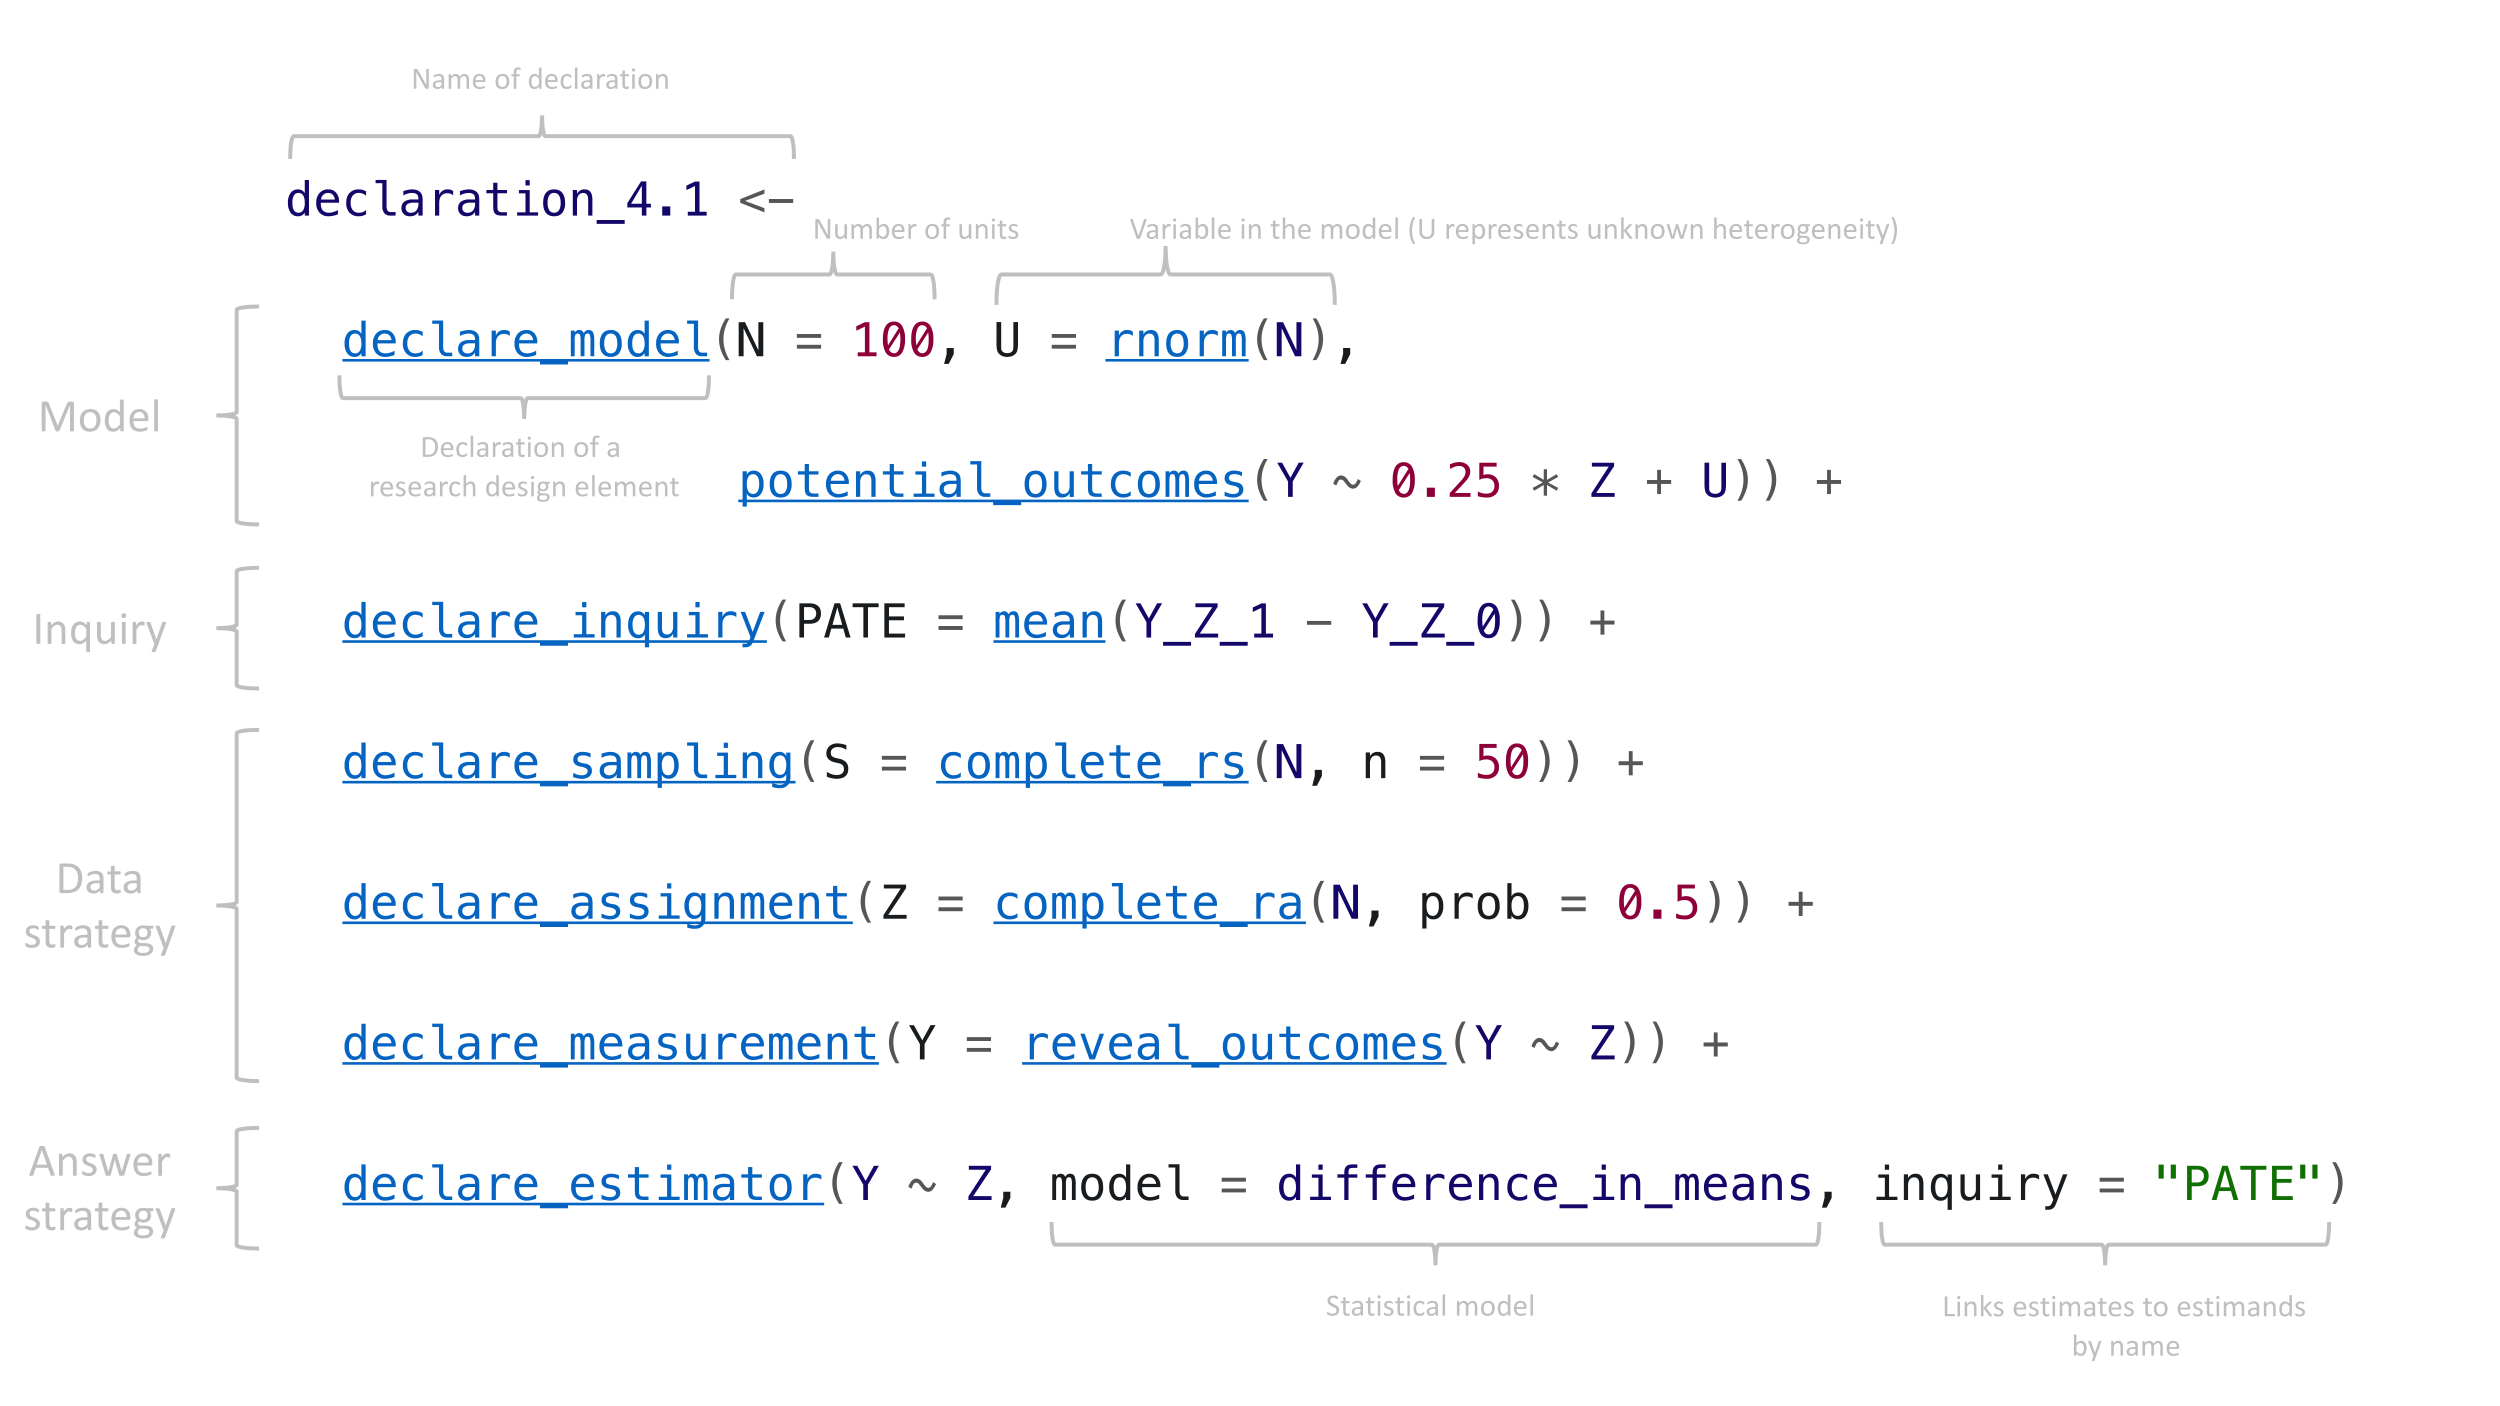 <svg xmlns="http://www.w3.org/2000/svg" xmlns:xlink="http://www.w3.org/1999/xlink" width="1280" height="720" viewBox="0 0 960 540"><rect x="0" y="0" width="960" height="540" fill="#808080" stroke="none"/><clipPath id="a"><path transform="matrix(1 0 0 -1 0 540)" d="M0 0h959.76v540H0z"/></clipPath><g clip-path="url(#a)"><path d="M0 0h959.76v540H0z" fill="#fff"/></g><path d="M0 0h960v540H0z" fill="#fff"/><symbol id="b"><path d="M.359.491v.283h.09v-.76h-.09v.069A.157.157 0 0 0 .213 0a.184.184 0 0 0-.156.077A.352.352 0 0 0 0 .289a.34.34 0 0 0 .057.209c.038.05.09.076.156.076A.172.172 0 0 0 .3.553.148.148 0 0 0 .359.49M.095.287c0-.07.01-.122.033-.158A.108.108 0 0 1 .226.076.11.11 0 0 1 .325.13a.295.295 0 0 1 .034.157c0 .07-.012.122-.034.157a.11.11 0 0 1-.099.054.108.108 0 0 1-.098-.053.302.302 0 0 1-.033-.158z"/></symbol><symbol id="c"><path d="M.487.333V.289h-.39V.286C.096.21.11.158.14.125A.174.174 0 0 1 .272.076a.32.32 0 0 1 .09.014c.031.009.064.023.1.041V.042A.587.587 0 0 0 .27 0a.26.26 0 0 0-.2.076A.296.296 0 0 0 0 .287a.3.3 0 0 0 .07.21.24.24 0 0 0 .188.077c.07 0 .124-.023.164-.07A.271.271 0 0 0 .487.332m-.09.026a.172.172 0 0 1-.042.098C.332.484.298.498.254.498A.143.143 0 0 1 .147.455.152.152 0 0 1 .101.358h.296z"/></symbol><symbol id="d"><path d="M.423.042A.303.303 0 0 0 .27 0a.26.26 0 0 0-.199.076A.297.297 0 0 0 0 .287c0 .09.024.16.071.211A.26.26 0 0 0 .27.574.292.292 0 0 0 .423.532V.438a.218.218 0 0 1-.153.06.16.16 0 0 1-.13-.055.238.238 0 0 1-.045-.156A.24.24 0 0 1 .14.131.16.16 0 0 1 .27.076c.031 0 .06.005.084.014.025.01.048.025.069.045V.042z"/></symbol><symbol id="e"><path d="M.234.198c0-.04.007-.071.022-.092a.076.076 0 0 1 .066-.03h.105V0H.313a.157.157 0 0 0-.125.051.22.22 0 0 0-.044.147v.494H0v.07h.234V.199z"/></symbol><symbol id="f"><path d="M.278.29h-.03A.208.208 0 0 1 .129.26C.103.243.09.216.09.18.09.146.1.121.12.103A.117.117 0 0 1 .203.075c.05 0 .089.017.117.051A.22.22 0 0 1 .362.27v.02H.278m.174.037V.014h-.09v.081A.187.187 0 0 0 .289.023.225.225 0 0 0 .183 0C.127 0 .083.016.05.047A.166.166 0 0 0 0 .173C0 .234.02.28.061.312a.292.292 0 0 0 .18.047h.12v.015c0 .043-.01.075-.032.094-.022.02-.057.03-.105.03A.404.404 0 0 1 .04.446v.09a.609.609 0 0 0 .184.038.3.3 0 0 0 .116-.02.182.182 0 0 0 .078-.06.152.152 0 0 0 .026-.06.543.543 0 0 0 .008-.108z"/></symbol><symbol id="g"><path d="M.387.434A.203.203 0 0 1 .33.467a.2.2 0 0 1-.066.01C.207.477.164.46.135.424.105.39.09.338.09.272V0H0v.547h.09V.44a.181.181 0 0 0 .18.12.198.198 0 0 0 .117-.034V.434z"/></symbol><symbol id="h"><path d="M.236.702V.547H.44v-.07H.236V.18c0-.04.007-.068.023-.084C.274.08.3.072.339.072h.1V0H.33C.263 0 .215.014.187.04.16.069.146.115.146.18v.297H0v.07h.146v.155h.09z"/></symbol><symbol id="i"><path d="M.038.545h.23V.07h.178V0H0v.07h.178v.405h-.14v.07m.14.212h.09V.644h-.09v.113z"/></symbol><symbol id="j"><path d="M.234.498A.116.116 0 0 1 .13.445.288.288 0 0 1 .095.287.29.29 0 0 1 .13.13.116.116 0 0 1 .234.076c.046 0 .08.018.104.053a.29.29 0 0 1 .035.158c0 .07-.012.122-.035.158a.117.117 0 0 1-.104.053m0 .076C.31.574.368.55.408.5c.04-.049.06-.12.06-.213a.332.332 0 0 0-.06-.214C.368.024.31 0 .234 0 .158 0 .1.024.06.073.02.123 0 .193 0 .287 0 .38.02.451.06.5.1.55.158.574.234.574z"/></symbol><symbol id="k"><path d="M.418.339V0h-.09v.339c0 .049-.009.085-.026.108C.285.47.257.482.22.482A.115.115 0 0 1 .124.437.209.209 0 0 1 .09.309V0H0v.547h.09V.465a.168.168 0 0 0 .065.07C.182.553.215.56.252.56.308.56.349.542.376.505.404.468.418.413.418.339z"/></symbol><symbol id="l"><path d="M.598.083V0H0v.083h.598z"/></symbol><symbol id="m"><path d="M.31.64.08.253h.23v.385M.292.73h.114V.254h.097v-.08H.407V0H.31v.174H0v.093L.293.73z"/></symbol><symbol id="n"><path d="M0 .197h.172V0H0v.197z"/></symbol><symbol id="o"><path d="M.03.083h.154v.55L0 .545V.64l.183.087H.28V.083h.152V0H.03v.083z"/></symbol><use xlink:href="#b" transform="matrix(18 0 0 -18 110.566 83.055)" fill="#130869"/><use xlink:href="#c" transform="matrix(18 0 0 -18 121.441 83.055)" fill="#130869"/><use xlink:href="#d" transform="matrix(18 0 0 -18 132.95 83.055)" fill="#130869"/><use xlink:href="#e" transform="matrix(18 0 0 -18 144.22 82.8)" fill="#130869"/><use xlink:href="#f" transform="matrix(18 0 0 -18 154.156 83.055)" fill="#130869"/><use xlink:href="#g" transform="matrix(18 0 0 -18 167.044 82.8)" fill="#130869"/><use xlink:href="#f" transform="matrix(18 0 0 -18 175.907 83.055)" fill="#130869"/><use xlink:href="#h" transform="matrix(18 0 0 -18 186.765 82.8)" fill="#130869"/><use xlink:href="#i" transform="matrix(18 0 0 -18 198.581 82.8)" fill="#130869"/><use xlink:href="#j" transform="matrix(18 0 0 -18 208.569 83.055)" fill="#130869"/><use xlink:href="#k" transform="matrix(18 0 0 -18 219.954 82.8)" fill="#130869"/><use xlink:href="#l" transform="matrix(18 0 0 -18 229.116 85.964)" fill="#130869"/><use xlink:href="#m" transform="matrix(18 0 0 -18 240.888 82.8)" fill="#130869"/><use xlink:href="#n" transform="matrix(18 0 0 -18 254.286 82.8)" fill="#130869"/><use xlink:href="#o" transform="matrix(18 0 0 -18 263.571 82.8)" fill="#130869"/><symbol id="p"><path d="M.516.4.101.244.516.09V0L0 .204v.081L.516.49V.4z"/></symbol><use xlink:href="#p" transform="matrix(18 0 0 -18 284.258 81.56)" fill="#565656"/><symbol id="q"><path d="M0 .083h.518V0H0v.083z"/></symbol><use xlink:href="#q" transform="matrix(18 0 0 -18 295.256 77.922)" fill="#565656"/><symbol id="r"><path d="M.277.491c.01.024.025.04.042.052A.11.11 0 0 0 .38.56C.425.56.456.543.474.51A.454.454 0 0 0 .5.317V0H.419v.313a.45.45 0 0 1-.013.144C.397.475.382.485.359.485.333.485.315.475.305.455A.422.422 0 0 1 .291.313V0H.209v.313a.422.422 0 0 1-.014.145C.185.476.169.485.145.485c-.024 0-.04-.01-.05-.03A.436.436 0 0 1 .082.313V0H0v.547h.082V.5c.01.02.024.034.04.044A.1.1 0 0 0 .177.56.105.105 0 0 0 .238.543.109.109 0 0 0 .277.491z"/></symbol><use xlink:href="#b" transform="matrix(18 0 0 -18 132.316 137.055)" fill="#0563c1"/><use xlink:href="#c" transform="matrix(18 0 0 -18 143.191 137.055)" fill="#0563c1"/><use xlink:href="#d" transform="matrix(18 0 0 -18 154.7 137.055)" fill="#0563c1"/><use xlink:href="#e" transform="matrix(18 0 0 -18 165.97 136.8)" fill="#0563c1"/><use xlink:href="#f" transform="matrix(18 0 0 -18 175.906 137.055)" fill="#0563c1"/><use xlink:href="#g" transform="matrix(18 0 0 -18 188.794 136.8)" fill="#0563c1"/><use xlink:href="#c" transform="matrix(18 0 0 -18 197.57 137.055)" fill="#0563c1"/><use xlink:href="#l" transform="matrix(18 0 0 -18 207.364 139.964)" fill="#0563c1"/><use xlink:href="#r" transform="matrix(18 0 0 -18 219.197 136.8)" fill="#0563c1"/><use xlink:href="#j" transform="matrix(18 0 0 -18 230.319 137.055)" fill="#0563c1"/><use xlink:href="#b" transform="matrix(18 0 0 -18 241.072 137.055)" fill="#0563c1"/><use xlink:href="#c" transform="matrix(18 0 0 -18 251.947 137.055)" fill="#0563c1"/><use xlink:href="#e" transform="matrix(18 0 0 -18 263.851 136.8)" fill="#0563c1"/><path d="M131.484 138.85h141v-1h-141z" fill="#0563c1" fill-rule="evenodd"/><symbol id="s"><path d="M.224.89A.99.99 0 0 1 .127.669a.802.802 0 0 1 0-.445A1.01 1.01 0 0 1 .224 0H.146a1.02 1.02 0 0 0-.11.226.703.703 0 0 0 0 .439c.024.074.06.149.11.226h.078z"/></symbol><use xlink:href="#s" transform="matrix(18 0 0 -18 276.09 138.294)" fill="#565656"/><symbol id="t"><path d="M0 .727h.135L.42.128v.599h.105V0H.39L.105.598V0H0v.727z"/></symbol><symbol id="u"><path d="M0 0z"/></symbol><use xlink:href="#t" transform="matrix(18 0 0 -18 283.651 136.8)" fill="#191c1f"/><use xlink:href="#u" transform="matrix(18 0 0 -18 294.36 136.8)" fill="#191c1f"/><symbol id="v"><path d="M0 .083h.516V0H0v.083m0 .23h.516V.23H0v.082z"/></symbol><use xlink:href="#v" transform="matrix(18 0 0 -18 306.008 133.89)" fill="#565656"/><symbol id="w"><path d="M.236.754A.195.195 0 0 0 .412.659a.534.534 0 0 0 .06-.282.534.534 0 0 0-.06-.282A.195.195 0 0 0 .236 0 .195.195 0 0 0 .06.095.538.538 0 0 0 0 .377c0 .124.02.218.06.282.04.063.098.095.176.095m0-.676c.046 0 .08.025.103.074C.362.2.373.276.373.377a.984.984 0 0 1-.01.145L.131.16C.155.105.19.079.236.079m0 .597C.19.676.156.65.133.602A.57.57 0 0 1 .099.377C.1.331.102.288.11.248l.227.363C.31.654.278.676.236.676z"/></symbol><use xlink:href="#o" transform="matrix(18 0 0 -18 328.813 136.8)" fill="#8e003a"/><use xlink:href="#w" transform="matrix(18 0 0 -18 339.03 137.055)" fill="#8e003a"/><use xlink:href="#w" transform="matrix(18 0 0 -18 349.905 137.055)" fill="#8e003a"/><symbol id="x"><path d="M.054.34h.152V.21L.098 0H0l.054.21v.13z"/></symbol><symbol id="y"><path d="M0 .294v.45h.1V.248C.1.214.1.189.101.173a.091.091 0 0 1 .01-.035.102.102 0 0 1 .045-.043A.161.161 0 0 1 .23.08a.16.16 0 0 1 .072.015c.02.01.034.024.045.043.005.008.008.02.01.035.002.015.003.04.003.075v.495h.099v-.45A.622.622 0 0 0 .444.136.164.164 0 0 0 .396.057.212.212 0 0 0 .322.014.288.288 0 0 0 .23 0a.286.286 0 0 0-.093.014.217.217 0 0 0-.074.043.166.166 0 0 0-.048.078A.626.626 0 0 0 0 .294z"/></symbol><use xlink:href="#x" transform="matrix(18 0 0 -18 362.527 139.753)" fill="#191c1f"/><use xlink:href="#u" transform="matrix(18 0 0 -18 370.485 136.8)" fill="#191c1f"/><use xlink:href="#y" transform="matrix(18 0 0 -18 382.653 137.055)" fill="#191c1f"/><use xlink:href="#u" transform="matrix(18 0 0 -18 392.236 136.8)" fill="#191c1f"/><use xlink:href="#v" transform="matrix(18 0 0 -18 403.883 133.89)" fill="#565656"/><use xlink:href="#g" transform="matrix(18 0 0 -18 428.041 136.8)" fill="#0563c1"/><use xlink:href="#k" transform="matrix(18 0 0 -18 437.449 136.8)" fill="#0563c1"/><use xlink:href="#j" transform="matrix(18 0 0 -18 447.815 137.055)" fill="#0563c1"/><use xlink:href="#g" transform="matrix(18 0 0 -18 460.668 136.8)" fill="#0563c1"/><use xlink:href="#r" transform="matrix(18 0 0 -18 469.32 136.8)" fill="#0563c1"/><path d="M424.485 138.85h55v-1h-55z" fill="#0563c1" fill-rule="evenodd"/><use xlink:href="#s" transform="matrix(18 0 0 -18 482.715 138.294)" fill="#565656"/><use xlink:href="#t" transform="matrix(18 0 0 -18 490.276 136.8)" fill="#130869"/><symbol id="z"><path d="M0 .89h.078a.996.996 0 0 0 .11-.225.701.701 0 0 0 0-.44A.996.996 0 0 0 .078 0H0c.043.076.076.15.097.224a.79.79 0 0 1 0 .444A.983.983 0 0 1 0 .891z"/></symbol><use xlink:href="#z" transform="matrix(18 0 0 -18 504.043 138.294)" fill="#565656"/><use xlink:href="#x" transform="matrix(18 0 0 -18 514.777 139.753)" fill="#191c1f"/><symbol id="A"><path d="M.09.277V0H0v.755h.09v-.07a.155.155 0 0 0 .06.062.171.171 0 0 0 .086.021.182.182 0 0 0 .156-.077A.351.351 0 0 0 .448.48a.344.344 0 0 0-.056-.21.183.183 0 0 0-.156-.075.152.152 0 0 0-.146.083M.354.48c0 .07-.011.122-.033.158a.107.107 0 0 1-.098.053.11.11 0 0 1-.099-.054A.297.297 0 0 1 .09.481C.09.411.102.36.124.324a.11.11 0 0 1 .1-.054C.265.27.298.288.32.323a.302.302 0 0 1 .033.158z"/></symbol><symbol id="B"><path d="M0 .221v.34h.09V.22C.09.172.098.136.116.113.133.09.16.078.196.078c.043 0 .075.015.098.045A.21.21 0 0 1 .328.25v.31h.09V.013h-.09v.082A.17.17 0 0 0 .166 0C.11 0 .068.018.041.055.014.09 0 .147 0 .22z"/></symbol><symbol id="C"><path d="M.371.542V.454a.342.342 0 0 1-.078.034.287.287 0 0 1-.08.011.167.167 0 0 1-.09-.02C.103.466.093.446.093.419.093.395.1.376.115.364A.306.306 0 0 1 .227.33L.263.322a.175.175 0 0 0 .101-.05.142.142 0 0 0 .035-.1A.153.153 0 0 0 .34.045.253.253 0 0 0 .181 0a.438.438 0 0 0-.085.009A.746.746 0 0 0 0 .034v.093a.533.533 0 0 1 .096-.04.326.326 0 0 1 .087-.012c.04 0 .07.008.092.024a.08.08 0 0 1 .033.068c0 .042-.04.07-.12.086L.185.254.15.261a.216.216 0 0 0-.113.051.134.134 0 0 0-.036.098c0 .053.018.093.053.121a.236.236 0 0 0 .152.043.42.42 0 0 0 .164-.032z"/></symbol><use xlink:href="#A" transform="matrix(18 0 0 -18 285.154 194.544)" fill="#0563c1"/><use xlink:href="#j" transform="matrix(18 0 0 -18 295.564 191.055)" fill="#0563c1"/><use xlink:href="#h" transform="matrix(18 0 0 -18 306.387 190.8)" fill="#0563c1"/><use xlink:href="#c" transform="matrix(18 0 0 -18 317.192 191.055)" fill="#0563c1"/><use xlink:href="#k" transform="matrix(18 0 0 -18 328.7 190.8)" fill="#0563c1"/><use xlink:href="#h" transform="matrix(18 0 0 -18 339.014 190.8)" fill="#0563c1"/><use xlink:href="#i" transform="matrix(18 0 0 -18 350.83 190.8)" fill="#0563c1"/><use xlink:href="#f" transform="matrix(18 0 0 -18 360.783 191.055)" fill="#0563c1"/><use xlink:href="#e" transform="matrix(18 0 0 -18 372.599 190.8)" fill="#0563c1"/><use xlink:href="#l" transform="matrix(18 0 0 -18 381.365 193.964)" fill="#0563c1"/><use xlink:href="#j" transform="matrix(18 0 0 -18 393.445 191.055)" fill="#0563c1"/><use xlink:href="#B" transform="matrix(18 0 0 -18 404.83 191.055)" fill="#0563c1"/><use xlink:href="#h" transform="matrix(18 0 0 -18 415.143 190.8)" fill="#0563c1"/><use xlink:href="#d" transform="matrix(18 0 0 -18 426.581 191.055)" fill="#0563c1"/><use xlink:href="#j" transform="matrix(18 0 0 -18 436.947 191.055)" fill="#0563c1"/><use xlink:href="#r" transform="matrix(18 0 0 -18 447.577 190.8)" fill="#0563c1"/><use xlink:href="#c" transform="matrix(18 0 0 -18 458.575 191.055)" fill="#0563c1"/><use xlink:href="#C" transform="matrix(18 0 0 -18 470.242 191.055)" fill="#0563c1"/><path d="M283.485 192.85h196v-1h-196z" fill="#0563c1" fill-rule="evenodd"/><use xlink:href="#s" transform="matrix(18 0 0 -18 482.715 192.294)" fill="#565656"/><symbol id="D"><path d="M0 .729h.105L.283.407.46.73h.106L.332.327V0h-.1v.327L0 .73z"/></symbol><use xlink:href="#D" transform="matrix(18 0 0 -18 490.435 190.8)" fill="#130869"/><symbol id="E"><path d="M.524.208.588.166A.379.379 0 0 0 .505.035.128.128 0 0 0 .422 0C.376.003.335.026.298.07L.221.167a.07.07 0 0 1-.058.028C.138.194.12.182.106.158a.764.764 0 0 1-.041-.09L0 .105A.31.31 0 0 0 .073.24c.03.028.06.043.09.043C.22.282.269.25.312.184.355.118.391.085.421.085.449.085.47.1.486.127c.016.029.03.056.04.081z"/></symbol><use xlink:href="#E" transform="matrix(18 0 0 -18 511.974 187.662)" fill="#565656"/><symbol id="F"><path d="M.108.083h.335V0H0v.083a20.136 20.136 0 0 1 .254.274c.032.04.054.072.066.096A.18.18 0 0 1 .337.53C.337.569.325.6.3.625a.135.135 0 0 1-.098.034.297.297 0 0 1-.094-.016.523.523 0 0 1-.103-.049v.1A.535.535 0 0 0 .104.73a.396.396 0 0 0 .097.012.25.25 0 0 0 .172-.057.187.187 0 0 0 .065-.149.22.22 0 0 0-.022-.094.455.455 0 0 0-.07-.103A15.72 15.72 0 0 0 .108.083z"/></symbol><symbol id="G"><path d="M.031.743h.37V.66H.12V.481a.223.223 0 0 0 .085.015.242.242 0 0 0 .18-.067.246.246 0 0 0 .066-.181.239.239 0 0 0-.07-.182A.263.263 0 0 0 .192 0a.67.67 0 0 0-.106.008A.393.393 0 0 0 0 .03v.1A.37.37 0 0 1 .183.083C.237.083.28.097.31.126c.03.029.044.07.044.122A.16.16 0 0 1 .307.37.176.176 0 0 1 .18.413.32.32 0 0 1 .031.377v.366z"/></symbol><use xlink:href="#w" transform="matrix(18 0 0 -18 534.778 191.055)" fill="#8e003a"/><use xlink:href="#n" transform="matrix(18 0 0 -18 547.904 190.8)" fill="#8e003a"/><use xlink:href="#F" transform="matrix(18 0 0 -18 556.697 190.8)" fill="#8e003a"/><use xlink:href="#G" transform="matrix(18 0 0 -18 567.493 191.055)" fill="#8e003a"/><symbol id="H"><path d="M.546.4.33.281.546.165.512.105.308.228V0h-.07v.228L.034.105 0 .165l.217.117L0 .4l.034.06.204-.122v.227h.07V.337l.204.122L.546.4z"/></symbol><use xlink:href="#H" transform="matrix(18 0 0 -18 588.512 190.334)" fill="#565656"/><symbol id="I"><path d="M.01.729h.474V.654L.103.083h.392V0H0v.075l.37.571H.01v.083z"/></symbol><use xlink:href="#I" transform="matrix(18 0 0 -18 611.106 190.8)" fill="#130869"/><symbol id="J"><path d="M.299.515V.3h.217V.216H.3V0H.217v.216H0V.3h.217v.216h.082z"/></symbol><use xlink:href="#J" transform="matrix(18 0 0 -18 632.434 189.719)" fill="#565656"/><use xlink:href="#y" transform="matrix(18 0 0 -18 654.527 191.055)" fill="#130869"/><use xlink:href="#z" transform="matrix(18 0 0 -18 667.168 192.294)" fill="#565656"/><use xlink:href="#z" transform="matrix(18 0 0 -18 678.044 192.294)" fill="#565656"/><use xlink:href="#J" transform="matrix(18 0 0 -18 697.684 189.719)" fill="#565656"/><symbol id="K"><path d="M.095.481c0-.07.011-.122.033-.158A.108.108 0 0 1 .226.27C.27.27.302.288.324.323a.3.3 0 0 1 .034.158c0 .07-.011.122-.034.157a.108.108 0 0 1-.098.054.108.108 0 0 1-.098-.053A.306.306 0 0 1 .095.48M.358.278A.158.158 0 0 0 .212.194.184.184 0 0 0 .057.27.344.344 0 0 0 0 .479c0 .09.019.161.057.212.037.052.09.077.155.077A.168.168 0 0 0 .298.747a.154.154 0 0 0 .06-.062v.07h.09V0h-.09v.278z"/></symbol><symbol id="L"><path d="M.368.384a8.987 8.987 0 0 1-.057-.15A1.445 1.445 0 0 0 .246.075.153.153 0 0 0 .19.02.157.157 0 0 0 .11 0H.04v.075h.053C.12.075.14.083.154.098a.394.394 0 0 1 .057.119L0 .755h.095L.257.327l.16.428h.095L.368.384z"/></symbol><use xlink:href="#b" transform="matrix(18 0 0 -18 132.316 245.055)" fill="#0563c1"/><use xlink:href="#c" transform="matrix(18 0 0 -18 143.191 245.055)" fill="#0563c1"/><use xlink:href="#d" transform="matrix(18 0 0 -18 154.7 245.055)" fill="#0563c1"/><use xlink:href="#e" transform="matrix(18 0 0 -18 165.97 244.8)" fill="#0563c1"/><use xlink:href="#f" transform="matrix(18 0 0 -18 175.906 245.055)" fill="#0563c1"/><use xlink:href="#g" transform="matrix(18 0 0 -18 188.794 244.8)" fill="#0563c1"/><use xlink:href="#c" transform="matrix(18 0 0 -18 197.57 245.055)" fill="#0563c1"/><use xlink:href="#l" transform="matrix(18 0 0 -18 207.364 247.964)" fill="#0563c1"/><use xlink:href="#i" transform="matrix(18 0 0 -18 220.331 244.8)" fill="#0563c1"/><use xlink:href="#k" transform="matrix(18 0 0 -18 230.829 244.8)" fill="#0563c1"/><use xlink:href="#K" transform="matrix(18 0 0 -18 241.195 248.58)" fill="#0563c1"/><use xlink:href="#B" transform="matrix(18 0 0 -18 252.58 245.055)" fill="#0563c1"/><use xlink:href="#i" transform="matrix(18 0 0 -18 263.834 244.8)" fill="#0563c1"/><use xlink:href="#g" transform="matrix(18 0 0 -18 275.799 244.8)" fill="#0563c1"/><use xlink:href="#L" transform="matrix(18 0 0 -18 284.407 248.544)" fill="#0563c1"/><path d="M131.484 246.85h163v-1h-163z" fill="#0563c1" fill-rule="evenodd"/><use xlink:href="#s" transform="matrix(18 0 0 -18 297.84 246.294)" fill="#565656"/><symbol id="M"><path d="M.099.648V.374h.114c.045 0 .08.012.106.036a.132.132 0 0 1 .039.101.131.131 0 0 1-.038.1.15.15 0 0 1-.107.037H.099M0 .729h.213C.294.729.356.71.398.673.44.637.46.583.46.511.46.44.44.385.398.348.356.311.295.293.213.293H.099V0H0v.729z"/></symbol><symbol id="N"><path d="M.283.642.179.27h.208L.283.642M.223.73h.12L.566 0H.464L.41.19H.155L.102 0H0l.223.729z"/></symbol><symbol id="O"><path d="M0 .729h.556V.646H.328V0H.23v.646H0v.083z"/></symbol><symbol id="P"><path d="M0 .729h.433V.646H.099V.45h.319V.367h-.32V.083h.344V0H0v.729z"/></symbol><use xlink:href="#M" transform="matrix(18 0 0 -18 306.966 244.8)" fill="#191c1f"/><use xlink:href="#N" transform="matrix(18 0 0 -18 316.435 244.8)" fill="#191c1f"/><use xlink:href="#O" transform="matrix(18 0 0 -18 327.399 244.8)" fill="#191c1f"/><use xlink:href="#P" transform="matrix(18 0 0 -18 339.593 244.8)" fill="#191c1f"/><use xlink:href="#u" transform="matrix(18 0 0 -18 348.737 244.8)" fill="#191c1f"/><use xlink:href="#v" transform="matrix(18 0 0 -18 360.383 241.89)" fill="#565656"/><use xlink:href="#r" transform="matrix(18 0 0 -18 382.317 244.8)" fill="#0563c1"/><use xlink:href="#c" transform="matrix(18 0 0 -18 393.316 245.055)" fill="#0563c1"/><use xlink:href="#f" transform="matrix(18 0 0 -18 404.28 245.055)" fill="#0563c1"/><use xlink:href="#k" transform="matrix(18 0 0 -18 415.7 244.8)" fill="#0563c1"/><path d="M381.485 246.85h43v-1h-43z" fill="#0563c1" fill-rule="evenodd"/><use xlink:href="#s" transform="matrix(18 0 0 -18 428.34 246.294)" fill="#565656"/><use xlink:href="#D" transform="matrix(18 0 0 -18 436.06 244.8)" fill="#130869"/><use xlink:href="#l" transform="matrix(18 0 0 -18 446.61 247.964)" fill="#130869"/><use xlink:href="#I" transform="matrix(18 0 0 -18 458.857 244.8)" fill="#130869"/><use xlink:href="#l" transform="matrix(18 0 0 -18 468.361 247.964)" fill="#130869"/><use xlink:href="#o" transform="matrix(18 0 0 -18 481.065 244.8)" fill="#130869"/><use xlink:href="#q" transform="matrix(18 0 0 -18 501.881 239.922)" fill="#565656"/><use xlink:href="#D" transform="matrix(18 0 0 -18 523.06 244.8)" fill="#130869"/><use xlink:href="#l" transform="matrix(18 0 0 -18 533.61 247.964)" fill="#130869"/><use xlink:href="#I" transform="matrix(18 0 0 -18 545.857 244.8)" fill="#130869"/><use xlink:href="#l" transform="matrix(18 0 0 -18 555.361 247.964)" fill="#130869"/><use xlink:href="#w" transform="matrix(18 0 0 -18 567.406 245.055)" fill="#130869"/><use xlink:href="#z" transform="matrix(18 0 0 -18 580.168 246.294)" fill="#565656"/><use xlink:href="#z" transform="matrix(18 0 0 -18 591.044 246.294)" fill="#565656"/><use xlink:href="#J" transform="matrix(18 0 0 -18 610.684 243.719)" fill="#565656"/><symbol id="Q"><path d="M.359.493a.288.288 0 0 1-.033.153.106.106 0 0 1-.096.053.113.113 0 0 1-.1-.053.278.278 0 0 1-.035-.153c0-.068.011-.12.034-.155A.115.115 0 0 1 .231.286c.041 0 .073.017.095.053a.293.293 0 0 1 .033.154M.449.25C.449.168.429.106.39.063.35.021.295 0 .22 0A.467.467 0 0 0 .06.027v.089A.553.553 0 0 1 .148.083.272.272 0 0 1 .22.072c.048 0 .084.013.106.04.022.026.033.068.033.125V.3A.153.153 0 0 0 .3.234.171.171 0 0 0 .21.211a.181.181 0 0 0-.153.077A.335.335 0 0 0 0 .493c0 .086.019.154.057.205A.181.181 0 0 0 .21.775.177.177 0 0 0 .3.754.155.155 0 0 0 .358.689v.07h.09V.25z"/></symbol><use xlink:href="#b" transform="matrix(18 0 0 -18 132.316 299.055)" fill="#0563c1"/><use xlink:href="#c" transform="matrix(18 0 0 -18 143.191 299.055)" fill="#0563c1"/><use xlink:href="#d" transform="matrix(18 0 0 -18 154.7 299.055)" fill="#0563c1"/><use xlink:href="#e" transform="matrix(18 0 0 -18 165.97 298.8)" fill="#0563c1"/><use xlink:href="#f" transform="matrix(18 0 0 -18 175.906 299.055)" fill="#0563c1"/><use xlink:href="#g" transform="matrix(18 0 0 -18 188.794 298.8)" fill="#0563c1"/><use xlink:href="#c" transform="matrix(18 0 0 -18 197.57 299.055)" fill="#0563c1"/><use xlink:href="#l" transform="matrix(18 0 0 -18 207.364 301.964)" fill="#0563c1"/><use xlink:href="#C" transform="matrix(18 0 0 -18 220.111 299.055)" fill="#0563c1"/><use xlink:href="#f" transform="matrix(18 0 0 -18 230.284 299.055)" fill="#0563c1"/><use xlink:href="#r" transform="matrix(18 0 0 -18 240.949 298.8)" fill="#0563c1"/><use xlink:href="#A" transform="matrix(18 0 0 -18 252.536 302.544)" fill="#0563c1"/><use xlink:href="#e" transform="matrix(18 0 0 -18 263.851 298.8)" fill="#0563c1"/><use xlink:href="#i" transform="matrix(18 0 0 -18 274.71 298.8)" fill="#0563c1"/><use xlink:href="#k" transform="matrix(18 0 0 -18 285.207 298.8)" fill="#0563c1"/><use xlink:href="#Q" transform="matrix(18 0 0 -18 295.45 302.667)" fill="#0563c1"/><path d="M131.484 300.85h174v-1h-174z" fill="#0563c1" fill-rule="evenodd"/><use xlink:href="#s" transform="matrix(18 0 0 -18 308.715 300.294)" fill="#565656"/><symbol id="R"><path d="M.426.718v-.1a.389.389 0 0 1-.09.044.291.291 0 0 1-.09.014.17.17 0 0 1-.111-.032.106.106 0 0 1-.04-.088C.094.524.102.5.12.482A.225.225 0 0 1 .22.44L.271.428a.286.286 0 0 0 .15-.075.2.2 0 0 0 .046-.14C.468.144.447.091.404.055.36.018.298 0 .216 0A.564.564 0 0 0 .01.044v.105A.489.489 0 0 1 .115.097.32.32 0 0 1 .216.08c.05 0 .089.011.117.033a.114.114 0 0 1 .041.094c0 .036-.01.064-.029.084a.2.2 0 0 1-.099.044L.193.347a.297.297 0 0 0-.147.07A.17.17 0 0 0 0 .54a.2.2 0 0 0 .065.156c.044.04.103.06.175.06A.645.645 0 0 0 .426.718z"/></symbol><use xlink:href="#R" transform="matrix(18 0 0 -18 317.331 299.055)" fill="#191c1f"/><use xlink:href="#u" transform="matrix(18 0 0 -18 326.985 298.8)" fill="#191c1f"/><use xlink:href="#v" transform="matrix(18 0 0 -18 338.633 295.89)" fill="#565656"/><use xlink:href="#d" transform="matrix(18 0 0 -18 361.323 299.055)" fill="#0563c1"/><use xlink:href="#j" transform="matrix(18 0 0 -18 371.69 299.055)" fill="#0563c1"/><use xlink:href="#r" transform="matrix(18 0 0 -18 382.319 298.8)" fill="#0563c1"/><use xlink:href="#A" transform="matrix(18 0 0 -18 393.906 302.544)" fill="#0563c1"/><use xlink:href="#e" transform="matrix(18 0 0 -18 405.221 298.8)" fill="#0563c1"/><use xlink:href="#c" transform="matrix(18 0 0 -18 415.069 299.055)" fill="#0563c1"/><use xlink:href="#h" transform="matrix(18 0 0 -18 426.014 298.8)" fill="#0563c1"/><use xlink:href="#c" transform="matrix(18 0 0 -18 436.82 299.055)" fill="#0563c1"/><use xlink:href="#l" transform="matrix(18 0 0 -18 446.614 301.964)" fill="#0563c1"/><use xlink:href="#g" transform="matrix(18 0 0 -18 460.672 298.8)" fill="#0563c1"/><use xlink:href="#C" transform="matrix(18 0 0 -18 470.238 299.055)" fill="#0563c1"/><path d="M359.485 300.85h120v-1h-120z" fill="#0563c1" fill-rule="evenodd"/><use xlink:href="#s" transform="matrix(18 0 0 -18 482.715 300.294)" fill="#565656"/><use xlink:href="#t" transform="matrix(18 0 0 -18 490.276 298.8)" fill="#130869"/><use xlink:href="#x" transform="matrix(18 0 0 -18 503.902 301.753)" fill="#191c1f"/><use xlink:href="#u" transform="matrix(18 0 0 -18 511.86 298.8)" fill="#191c1f"/><use xlink:href="#k" transform="matrix(18 0 0 -18 524.45 298.8)" fill="#191c1f"/><use xlink:href="#u" transform="matrix(18 0 0 -18 533.611 298.8)" fill="#191c1f"/><use xlink:href="#v" transform="matrix(18 0 0 -18 545.258 295.89)" fill="#565656"/><use xlink:href="#G" transform="matrix(18 0 0 -18 567.491 299.055)" fill="#8e003a"/><use xlink:href="#w" transform="matrix(18 0 0 -18 578.28 299.055)" fill="#8e003a"/><use xlink:href="#z" transform="matrix(18 0 0 -18 591.043 300.294)" fill="#565656"/><use xlink:href="#z" transform="matrix(18 0 0 -18 601.919 300.294)" fill="#565656"/><use xlink:href="#J" transform="matrix(18 0 0 -18 621.559 297.719)" fill="#565656"/><use xlink:href="#b" transform="matrix(18 0 0 -18 132.316 353.055)" fill="#0563c1"/><use xlink:href="#c" transform="matrix(18 0 0 -18 143.191 353.055)" fill="#0563c1"/><use xlink:href="#d" transform="matrix(18 0 0 -18 154.7 353.055)" fill="#0563c1"/><use xlink:href="#e" transform="matrix(18 0 0 -18 165.97 352.8)" fill="#0563c1"/><use xlink:href="#f" transform="matrix(18 0 0 -18 175.906 353.055)" fill="#0563c1"/><use xlink:href="#g" transform="matrix(18 0 0 -18 188.794 352.8)" fill="#0563c1"/><use xlink:href="#c" transform="matrix(18 0 0 -18 197.57 353.055)" fill="#0563c1"/><use xlink:href="#l" transform="matrix(18 0 0 -18 207.364 355.964)" fill="#0563c1"/><use xlink:href="#f" transform="matrix(18 0 0 -18 219.408 353.055)" fill="#0563c1"/><use xlink:href="#C" transform="matrix(18 0 0 -18 230.987 353.055)" fill="#0563c1"/><use xlink:href="#C" transform="matrix(18 0 0 -18 241.863 353.055)" fill="#0563c1"/><use xlink:href="#i" transform="matrix(18 0 0 -18 252.958 352.8)" fill="#0563c1"/><use xlink:href="#Q" transform="matrix(18 0 0 -18 262.823 356.667)" fill="#0563c1"/><use xlink:href="#k" transform="matrix(18 0 0 -18 274.331 352.8)" fill="#0563c1"/><use xlink:href="#r" transform="matrix(18 0 0 -18 284.45 352.8)" fill="#0563c1"/><use xlink:href="#c" transform="matrix(18 0 0 -18 295.45 353.055)" fill="#0563c1"/><use xlink:href="#k" transform="matrix(18 0 0 -18 306.958 352.8)" fill="#0563c1"/><use xlink:href="#h" transform="matrix(18 0 0 -18 317.271 352.8)" fill="#0563c1"/><path d="M131.484 354.85h196v-1h-196z" fill="#0563c1" fill-rule="evenodd"/><use xlink:href="#s" transform="matrix(18 0 0 -18 330.465 354.294)" fill="#565656"/><use xlink:href="#I" transform="matrix(18 0 0 -18 339.23 352.8)" fill="#191c1f"/><use xlink:href="#u" transform="matrix(18 0 0 -18 348.735 352.8)" fill="#191c1f"/><use xlink:href="#v" transform="matrix(18 0 0 -18 360.383 349.89)" fill="#565656"/><use xlink:href="#d" transform="matrix(18 0 0 -18 383.073 353.055)" fill="#0563c1"/><use xlink:href="#j" transform="matrix(18 0 0 -18 393.44 353.055)" fill="#0563c1"/><use xlink:href="#r" transform="matrix(18 0 0 -18 404.069 352.8)" fill="#0563c1"/><use xlink:href="#A" transform="matrix(18 0 0 -18 415.656 356.544)" fill="#0563c1"/><use xlink:href="#e" transform="matrix(18 0 0 -18 426.971 352.8)" fill="#0563c1"/><use xlink:href="#c" transform="matrix(18 0 0 -18 436.819 353.055)" fill="#0563c1"/><use xlink:href="#h" transform="matrix(18 0 0 -18 447.764 352.8)" fill="#0563c1"/><use xlink:href="#c" transform="matrix(18 0 0 -18 458.57 353.055)" fill="#0563c1"/><use xlink:href="#l" transform="matrix(18 0 0 -18 468.364 355.964)" fill="#0563c1"/><use xlink:href="#g" transform="matrix(18 0 0 -18 482.422 352.8)" fill="#0563c1"/><use xlink:href="#f" transform="matrix(18 0 0 -18 491.284 353.055)" fill="#0563c1"/><path d="M381.485 354.85h120v-1h-120z" fill="#0563c1" fill-rule="evenodd"/><use xlink:href="#s" transform="matrix(18 0 0 -18 504.465 354.294)" fill="#565656"/><use xlink:href="#t" transform="matrix(18 0 0 -18 512.027 352.8)" fill="#130869"/><symbol id="S"><path d="M.354.287c0 .07-.011.122-.033.158a.108.108 0 0 1-.098.053.11.11 0 0 1-.1-.054A.297.297 0 0 1 .09.287C.09.218.1.166.124.13A.11.11 0 0 1 .223.076C.266.076.299.094.32.13a.302.302 0 0 1 .033.158M.09.491a.152.152 0 0 0 .059.062.176.176 0 0 0 .088.021.183.183 0 0 0 .155-.076A.342.342 0 0 0 .45.289.35.35 0 0 0 .392.077.183.183 0 0 0 .236 0a.174.174 0 0 0-.087.021.159.159 0 0 0-.06.062V.014H0v.76h.09V.49z"/></symbol><use xlink:href="#x" transform="matrix(18 0 0 -18 525.652 355.753)" fill="#191c1f"/><use xlink:href="#u" transform="matrix(18 0 0 -18 533.61 352.8)" fill="#191c1f"/><use xlink:href="#A" transform="matrix(18 0 0 -18 546.156 356.544)" fill="#191c1f"/><use xlink:href="#g" transform="matrix(18 0 0 -18 558.543 352.8)" fill="#191c1f"/><use xlink:href="#j" transform="matrix(18 0 0 -18 567.441 353.055)" fill="#191c1f"/><use xlink:href="#S" transform="matrix(18 0 0 -18 578.809 353.055)" fill="#191c1f"/><use xlink:href="#u" transform="matrix(18 0 0 -18 587.988 352.8)" fill="#191c1f"/><use xlink:href="#v" transform="matrix(18 0 0 -18 599.633 349.89)" fill="#565656"/><use xlink:href="#w" transform="matrix(18 0 0 -18 621.778 353.055)" fill="#8e003a"/><use xlink:href="#n" transform="matrix(18 0 0 -18 634.904 352.8)" fill="#8e003a"/><use xlink:href="#G" transform="matrix(18 0 0 -18 643.618 353.055)" fill="#8e003a"/><use xlink:href="#z" transform="matrix(18 0 0 -18 656.293 354.294)" fill="#565656"/><use xlink:href="#z" transform="matrix(18 0 0 -18 667.169 354.294)" fill="#565656"/><use xlink:href="#J" transform="matrix(18 0 0 -18 686.809 351.719)" fill="#565656"/><use xlink:href="#b" transform="matrix(18 0 0 -18 132.316 407.055)" fill="#0563c1"/><use xlink:href="#c" transform="matrix(18 0 0 -18 143.191 407.055)" fill="#0563c1"/><use xlink:href="#d" transform="matrix(18 0 0 -18 154.7 407.055)" fill="#0563c1"/><use xlink:href="#e" transform="matrix(18 0 0 -18 165.97 406.8)" fill="#0563c1"/><use xlink:href="#f" transform="matrix(18 0 0 -18 175.906 407.055)" fill="#0563c1"/><use xlink:href="#g" transform="matrix(18 0 0 -18 188.794 406.8)" fill="#0563c1"/><use xlink:href="#c" transform="matrix(18 0 0 -18 197.57 407.055)" fill="#0563c1"/><use xlink:href="#l" transform="matrix(18 0 0 -18 207.364 409.964)" fill="#0563c1"/><use xlink:href="#r" transform="matrix(18 0 0 -18 219.197 406.8)" fill="#0563c1"/><use xlink:href="#c" transform="matrix(18 0 0 -18 230.196 407.055)" fill="#0563c1"/><use xlink:href="#f" transform="matrix(18 0 0 -18 241.16 407.055)" fill="#0563c1"/><use xlink:href="#C" transform="matrix(18 0 0 -18 252.738 407.055)" fill="#0563c1"/><use xlink:href="#B" transform="matrix(18 0 0 -18 263.456 407.055)" fill="#0563c1"/><use xlink:href="#g" transform="matrix(18 0 0 -18 275.799 406.8)" fill="#0563c1"/><use xlink:href="#c" transform="matrix(18 0 0 -18 284.574 407.055)" fill="#0563c1"/><use xlink:href="#r" transform="matrix(18 0 0 -18 295.327 406.8)" fill="#0563c1"/><use xlink:href="#c" transform="matrix(18 0 0 -18 306.325 407.055)" fill="#0563c1"/><use xlink:href="#k" transform="matrix(18 0 0 -18 317.834 406.8)" fill="#0563c1"/><use xlink:href="#h" transform="matrix(18 0 0 -18 328.147 406.8)" fill="#0563c1"/><path d="M131.484 408.85h206v-1h-206z" fill="#0563c1" fill-rule="evenodd"/><use xlink:href="#s" transform="matrix(18 0 0 -18 341.34 408.294)" fill="#565656"/><use xlink:href="#D" transform="matrix(18 0 0 -18 349.06 406.8)" fill="#191c1f"/><use xlink:href="#u" transform="matrix(18 0 0 -18 359.61 406.8)" fill="#191c1f"/><use xlink:href="#v" transform="matrix(18 0 0 -18 371.258 403.89)" fill="#565656"/><symbol id="T"><path d="M0 .547h.093l.159-.46.16.46h.092L.31 0H.194L0 .547z"/></symbol><use xlink:href="#g" transform="matrix(18 0 0 -18 395.416 406.8)" fill="#0563c1"/><use xlink:href="#c" transform="matrix(18 0 0 -18 404.191 407.055)" fill="#0563c1"/><use xlink:href="#T" transform="matrix(18 0 0 -18 414.865 406.8)" fill="#0563c1"/><use xlink:href="#c" transform="matrix(18 0 0 -18 425.942 407.055)" fill="#0563c1"/><use xlink:href="#f" transform="matrix(18 0 0 -18 436.906 407.055)" fill="#0563c1"/><use xlink:href="#e" transform="matrix(18 0 0 -18 448.722 406.8)" fill="#0563c1"/><use xlink:href="#l" transform="matrix(18 0 0 -18 457.488 409.964)" fill="#0563c1"/><use xlink:href="#j" transform="matrix(18 0 0 -18 469.568 407.055)" fill="#0563c1"/><use xlink:href="#B" transform="matrix(18 0 0 -18 480.953 407.055)" fill="#0563c1"/><use xlink:href="#h" transform="matrix(18 0 0 -18 491.266 406.8)" fill="#0563c1"/><use xlink:href="#d" transform="matrix(18 0 0 -18 502.704 407.055)" fill="#0563c1"/><use xlink:href="#j" transform="matrix(18 0 0 -18 513.07 407.055)" fill="#0563c1"/><use xlink:href="#r" transform="matrix(18 0 0 -18 523.7 406.8)" fill="#0563c1"/><use xlink:href="#c" transform="matrix(18 0 0 -18 534.698 407.055)" fill="#0563c1"/><use xlink:href="#C" transform="matrix(18 0 0 -18 546.365 407.055)" fill="#0563c1"/><path d="M392.485 408.85h163v-1h-163z" fill="#0563c1" fill-rule="evenodd"/><use xlink:href="#s" transform="matrix(18 0 0 -18 558.84 408.294)" fill="#565656"/><use xlink:href="#D" transform="matrix(18 0 0 -18 566.56 406.8)" fill="#130869"/><use xlink:href="#E" transform="matrix(18 0 0 -18 588.099 403.662)" fill="#565656"/><use xlink:href="#I" transform="matrix(18 0 0 -18 611.106 406.8)" fill="#130869"/><use xlink:href="#z" transform="matrix(18 0 0 -18 623.668 408.294)" fill="#565656"/><use xlink:href="#z" transform="matrix(18 0 0 -18 634.544 408.294)" fill="#565656"/><use xlink:href="#J" transform="matrix(18 0 0 -18 654.184 405.719)" fill="#565656"/><use xlink:href="#b" transform="matrix(18 0 0 -18 132.316 461.055)" fill="#0563c1"/><use xlink:href="#c" transform="matrix(18 0 0 -18 143.191 461.055)" fill="#0563c1"/><use xlink:href="#d" transform="matrix(18 0 0 -18 154.7 461.055)" fill="#0563c1"/><use xlink:href="#e" transform="matrix(18 0 0 -18 165.97 460.8)" fill="#0563c1"/><use xlink:href="#f" transform="matrix(18 0 0 -18 175.906 461.055)" fill="#0563c1"/><use xlink:href="#g" transform="matrix(18 0 0 -18 188.794 460.8)" fill="#0563c1"/><use xlink:href="#c" transform="matrix(18 0 0 -18 197.57 461.055)" fill="#0563c1"/><use xlink:href="#l" transform="matrix(18 0 0 -18 207.364 463.964)" fill="#0563c1"/><use xlink:href="#c" transform="matrix(18 0 0 -18 219.32 461.055)" fill="#0563c1"/><use xlink:href="#C" transform="matrix(18 0 0 -18 230.987 461.055)" fill="#0563c1"/><use xlink:href="#h" transform="matrix(18 0 0 -18 241.142 460.8)" fill="#0563c1"/><use xlink:href="#i" transform="matrix(18 0 0 -18 252.958 460.8)" fill="#0563c1"/><use xlink:href="#r" transform="matrix(18 0 0 -18 262.7 460.8)" fill="#0563c1"/><use xlink:href="#f" transform="matrix(18 0 0 -18 273.786 461.055)" fill="#0563c1"/><use xlink:href="#h" transform="matrix(18 0 0 -18 284.644 460.8)" fill="#0563c1"/><use xlink:href="#j" transform="matrix(18 0 0 -18 295.573 461.055)" fill="#0563c1"/><use xlink:href="#g" transform="matrix(18 0 0 -18 308.426 460.8)" fill="#0563c1"/><path d="M131.484 462.85h185v-1h-185z" fill="#0563c1" fill-rule="evenodd"/><use xlink:href="#s" transform="matrix(18 0 0 -18 319.59 462.294)" fill="#565656"/><use xlink:href="#D" transform="matrix(18 0 0 -18 327.31 460.8)" fill="#130869"/><use xlink:href="#E" transform="matrix(18 0 0 -18 348.849 457.662)" fill="#565656"/><use xlink:href="#I" transform="matrix(18 0 0 -18 371.856 460.8)" fill="#130869"/><use xlink:href="#x" transform="matrix(18 0 0 -18 384.277 463.753)" fill="#191c1f"/><use xlink:href="#u" transform="matrix(18 0 0 -18 392.235 460.8)" fill="#191c1f"/><use xlink:href="#r" transform="matrix(18 0 0 -18 404.069 460.8)" fill="#191c1f"/><use xlink:href="#j" transform="matrix(18 0 0 -18 415.19 461.055)" fill="#191c1f"/><use xlink:href="#b" transform="matrix(18 0 0 -18 425.943 461.055)" fill="#191c1f"/><use xlink:href="#c" transform="matrix(18 0 0 -18 436.819 461.055)" fill="#191c1f"/><use xlink:href="#e" transform="matrix(18 0 0 -18 448.722 460.8)" fill="#191c1f"/><use xlink:href="#u" transform="matrix(18 0 0 -18 457.489 460.8)" fill="#191c1f"/><use xlink:href="#v" transform="matrix(18 0 0 -18 469.133 457.89)" fill="#565656"/><symbol id="U"><path d="M.424.76V.685H.322C.29.685.267.678.254.665.242.652.236.629.236.595V.547h.188v-.07H.236V0h-.09v.477H0v.07h.146v.038c0 .06.014.104.041.132.028.029.07.043.129.043h.108z"/></symbol><use xlink:href="#b" transform="matrix(18 0 0 -18 491.19 461.055)" fill="#130869"/><use xlink:href="#i" transform="matrix(18 0 0 -18 503.077 460.8)" fill="#130869"/><use xlink:href="#U" transform="matrix(18 0 0 -18 513.575 460.8)" fill="#130869"/><use xlink:href="#U" transform="matrix(18 0 0 -18 524.45 460.8)" fill="#130869"/><use xlink:href="#c" transform="matrix(18 0 0 -18 534.693 461.055)" fill="#130869"/><use xlink:href="#g" transform="matrix(18 0 0 -18 547.67 460.8)" fill="#130869"/><use xlink:href="#c" transform="matrix(18 0 0 -18 556.444 461.055)" fill="#130869"/><use xlink:href="#k" transform="matrix(18 0 0 -18 567.953 460.8)" fill="#130869"/><use xlink:href="#d" transform="matrix(18 0 0 -18 578.828 461.055)" fill="#130869"/><use xlink:href="#c" transform="matrix(18 0 0 -18 589.071 461.055)" fill="#130869"/><use xlink:href="#l" transform="matrix(18 0 0 -18 598.865 463.964)" fill="#130869"/><use xlink:href="#i" transform="matrix(18 0 0 -18 611.833 460.8)" fill="#130869"/><use xlink:href="#k" transform="matrix(18 0 0 -18 622.33 460.8)" fill="#130869"/><use xlink:href="#l" transform="matrix(18 0 0 -18 631.492 463.964)" fill="#130869"/><use xlink:href="#r" transform="matrix(18 0 0 -18 643.326 460.8)" fill="#130869"/><use xlink:href="#c" transform="matrix(18 0 0 -18 654.325 461.055)" fill="#130869"/><use xlink:href="#f" transform="matrix(18 0 0 -18 665.288 461.055)" fill="#130869"/><use xlink:href="#k" transform="matrix(18 0 0 -18 676.709 460.8)" fill="#130869"/><use xlink:href="#C" transform="matrix(18 0 0 -18 687.742 461.055)" fill="#130869"/><use xlink:href="#x" transform="matrix(18 0 0 -18 699.652 463.753)" fill="#191c1f"/><use xlink:href="#u" transform="matrix(18 0 0 -18 707.61 460.8)" fill="#191c1f"/><use xlink:href="#i" transform="matrix(18 0 0 -18 720.577 460.8)" fill="#191c1f"/><use xlink:href="#k" transform="matrix(18 0 0 -18 731.075 460.8)" fill="#191c1f"/><use xlink:href="#K" transform="matrix(18 0 0 -18 741.441 464.58)" fill="#191c1f"/><use xlink:href="#B" transform="matrix(18 0 0 -18 752.826 461.055)" fill="#191c1f"/><use xlink:href="#i" transform="matrix(18 0 0 -18 764.08 460.8)" fill="#191c1f"/><use xlink:href="#g" transform="matrix(18 0 0 -18 776.045 460.8)" fill="#191c1f"/><use xlink:href="#L" transform="matrix(18 0 0 -18 784.653 464.544)" fill="#191c1f"/><use xlink:href="#u" transform="matrix(18 0 0 -18 794.615 460.8)" fill="#191c1f"/><use xlink:href="#v" transform="matrix(18 0 0 -18 806.258 457.89)" fill="#565656"/><symbol id="V"><path d="M.37.299V0H.26v.299h.11m-.26 0V0H0v.299h.11z"/></symbol><use xlink:href="#V" transform="matrix(18 0 0 -18 828.887 452.582)" fill="#0f7001"/><use xlink:href="#M" transform="matrix(18 0 0 -18 839.842 460.8)" fill="#0f7001"/><use xlink:href="#N" transform="matrix(18 0 0 -18 849.31 460.8)" fill="#0f7001"/><use xlink:href="#O" transform="matrix(18 0 0 -18 860.274 460.8)" fill="#0f7001"/><use xlink:href="#P" transform="matrix(18 0 0 -18 872.468 460.8)" fill="#0f7001"/><use xlink:href="#V" transform="matrix(18 0 0 -18 883.265 452.582)" fill="#0f7001"/><use xlink:href="#z" transform="matrix(18 0 0 -18 895.543 462.294)" fill="#565656"/><path stroke-width="1.524" stroke-linecap="square" stroke-miterlimit="8" fill="none" stroke="#bfbfbf" d="M98.703 201.376c-4.318 0-7.817-.584-7.817-1.303v-39.227c0-.72-3.5-1.303-7.817-1.303 4.317 0 7.817-.583 7.817-1.302v-39.227c0-.72 3.5-1.303 7.817-1.303M98.703 264.376c-4.318 0-7.817-.584-7.817-1.303v-20.554c0-.72-3.5-1.303-7.817-1.303 4.317 0 7.817-.584 7.817-1.303v-20.554c0-.72 3.5-1.303 7.817-1.303M98.703 415.125c-4.318 0-7.817-.583-7.817-1.302v-64.815c0-.72-3.5-1.302-7.817-1.302 4.317 0 7.817-.584 7.817-1.303v-64.814c0-.72 3.5-1.303 7.817-1.303M98.703 479.436c-4.318 0-7.817-.583-7.817-1.303V457.58c0-.72-3.5-1.303-7.817-1.303 4.317 0 7.817-.583 7.817-1.303V434.42c0-.72 3.5-1.303 7.817-1.303"/><symbol id="W"><path d="M.687.016c0-.003 0-.005-.002-.007A.014.014 0 0 0 .678.004.08.08 0 0 0 .666 0a.114.114 0 0 0-.052.002.014.014 0 0 0-.007.006.012.012 0 0 0-.002.007v.55L.378.013A.015.015 0 0 0 .375.007.021.021 0 0 0 .367.003.12.12 0 0 0 .321 0a.08.08 0 0 0-.012.002A.029.029 0 0 0 .3.008a.014.014 0 0 0-.004.005L.082.566v-.55L.08.009A.014.014 0 0 0 .073.004.112.112 0 0 0 .04 0a.109.109 0 0 0-.032.004A.014.014 0 0 0 0 .009.015.015 0 0 0 0 .016v.58C0 .61.004.62.01.627a.037.037 0 0 0 .025.009h.05c.01 0 .02-.001.028-.003A.054.054 0 0 0 .148.607a.116.116 0 0 0 .01-.024L.341.126h.003l.19.456.012.025A.062.062 0 0 0 .56.623C.565.627.57.63.577.632a.071.071 0 0 0 .021.003h.053c.005 0 .01-.001.014-.003A.023.023 0 0 0 .676.625.03.03 0 0 0 .684.614.044.044 0 0 0 .687.597V.016z"/></symbol><symbol id="X"><path d="M.44.246A.332.332 0 0 0 .424.147.216.216 0 0 0 .383.069a.191.191 0 0 0-.07-.05A.245.245 0 0 0 .214 0 .255.255 0 0 0 .12.016a.173.173 0 0 0-.067.047.199.199 0 0 0-.04.075.347.347 0 0 0-.013.1c0 .035.005.068.014.098a.192.192 0 0 0 .112.129c.028.012.06.018.098.018A.252.252 0 0 0 .318.467.172.172 0 0 0 .386.42a.199.199 0 0 0 .04-.075.333.333 0 0 0 .013-.099M.354.241a.32.32 0 0 1-.006.067.163.163 0 0 1-.022.056.106.106 0 0 1-.04.037.133.133 0 0 1-.065.015.138.138 0 0 1-.062-.013.112.112 0 0 1-.042-.036.162.162 0 0 1-.025-.055.346.346 0 0 1-.001-.137.17.17 0 0 1 .022-.056.116.116 0 0 1 .106-.051c.023 0 .044.004.06.013.018.008.032.02.043.035.011.016.02.034.025.055a.292.292 0 0 1 .007.07z"/></symbol><symbol id="Y"><path d="M.404.021c0-.002 0-.004-.002-.006C.402.013.4.01.396.01a.12.12 0 0 0-.056 0 .014.014 0 0 0-.006.005.012.012 0 0 0-.001.006V.08A.295.295 0 0 0 .26.02.163.163 0 0 0 .18 0a.17.17 0 0 0-.083.019.16.16 0 0 0-.055.05.23.23 0 0 0-.031.076.415.415 0 0 0 .002.193c.008.03.02.057.036.078a.16.16 0 0 0 .06.05.183.183 0 0 0 .081.017C.215.483.24.477.26.466a.243.243 0 0 0 .064-.05v.256c0 .002 0 .004.002.006a.011.011 0 0 0 .007.005.109.109 0 0 0 .032.004.112.112 0 0 0 .032-.004.01.01 0 0 0 .006-.005.01.01 0 0 0 .002-.006v-.65M.324.33A.308.308 0 0 1 .26.392a.108.108 0 0 1-.064.022.09.09 0 0 1-.052-.015A.115.115 0 0 1 .109.36a.194.194 0 0 1-.02-.054A.427.427 0 0 1 .088.18.196.196 0 0 1 .106.123.11.11 0 0 1 .14.083a.106.106 0 0 1 .114.004l.033.027a.43.43 0 0 1 .036.04v.177z"/></symbol><symbol id="Z"><path d="M.404.26C.404.248.401.238.394.233A.032.032 0 0 0 .374.225H.085C.085.201.087.18.092.16A.127.127 0 0 1 .117.11.11.11 0 0 1 .16.077.176.176 0 0 1 .228.065a.286.286 0 0 1 .127.028A.048.048 0 0 0 .373.1.01.01 0 0 0 .378.097.01.01 0 0 0 .383.092.091.091 0 0 0 .384.048.015.015 0 0 0 .38.042.023.023 0 0 0 .377.036a.078.078 0 0 0-.016-.01A.437.437 0 0 0 .22 0a.274.274 0 0 0-.094.016.176.176 0 0 0-.11.12A.348.348 0 0 0 0 .239c0 .038.005.072.015.102.01.03.023.056.042.076.018.022.04.038.067.049A.216.216 0 0 0 .21.483.21.21 0 0 0 .299.466a.165.165 0 0 0 .094-.11.28.28 0 0 0 .011-.081V.26m-.08.024a.147.147 0 0 1-.03.1C.276.408.247.42.209.42a.113.113 0 0 1-.09-.041.136.136 0 0 1-.024-.044.179.179 0 0 1-.009-.05h.238z"/></symbol><use xlink:href="#W" transform="matrix(18 0 0 -18 16.01 165.653)" fill="#bfbfbf"/><use xlink:href="#X" transform="matrix(18 0 0 -18 30.664 165.767)" fill="#bfbfbf"/><use xlink:href="#Y" transform="matrix(18 0 0 -18 40.225 165.767)" fill="#bfbfbf"/><use xlink:href="#Z" transform="matrix(18 0 0 -18 49.706 165.767)" fill="#bfbfbf"/><symbol id="aa"><path d="M.08.015.08.008A.017.017 0 0 0 .072.004.045.045 0 0 0 .06 0a.167.167 0 0 0-.052.003A.017.017 0 0 0 0 .008.015.015 0 0 0 0 .015v.652l.001.007A.014.014 0 0 0 .008.68.052.052 0 0 0 .02.682.162.162 0 0 0 .072.68.014.014 0 0 0 .08.674.012.012 0 0 0 .08.667V.015z"/></symbol><use xlink:href="#aa" transform="matrix(18 0 0 -18 59.217 165.653)" fill="#bfbfbf"/><symbol id="ab"><path d="M.084.016c0-.003 0-.005-.002-.007A.014.014 0 0 0 .075.004.112.112 0 0 0 .042 0a.117.117 0 0 0-.033.004.014.014 0 0 0-.007.005A.012.012 0 0 0 0 .016v.606C0 .625 0 .627.002.63a.015.015 0 0 0 .007.004.114.114 0 0 0 .053.003c.006 0 .01-.001.013-.003A.012.012 0 0 0 .082.63.012.012 0 0 0 .084.622V.016z"/></symbol><symbol id="ac"><path d="M.378.015c0-.002 0-.005-.002-.007A.017.017 0 0 0 .37.004.045.045 0 0 0 .358 0a.162.162 0 0 0-.052.003A.017.017 0 0 0 .3.008a.012.012 0 0 0-.002.007v.257a.253.253 0 0 1-.006.061.125.125 0 0 1-.017.04.074.074 0 0 1-.03.025.09.09 0 0 1-.04.009.104.104 0 0 1-.061-.022.328.328 0 0 1-.063-.063V.015L.079.008A.017.017 0 0 0 .072.004.045.045 0 0 0 .06 0a.167.167 0 0 0-.052.003A.017.017 0 0 0 0 .008.015.015 0 0 0 0 .015v.44L.001.46c.001.002.003.004.006.005A.027.027 0 0 0 .02.469.133.133 0 0 0 .065.466.011.011 0 0 0 .071.46.01.01 0 0 0 .073.455V.396c.024.028.05.048.073.061.025.013.05.02.075.02.03 0 .054-.005.074-.016a.13.13 0 0 0 .049-.04A.156.156 0 0 0 .37.364a.334.334 0 0 0 .008-.08V.015z"/></symbol><symbol id="ad"><path d="M.404.016A.01.01 0 0 0 .402.009.014.014 0 0 0 .396.004.045.045 0 0 0 .383 0a.162.162 0 0 0-.051.003.014.014 0 0 0-.007.005.015.015 0 0 0-.002.007V.24A.428.428 0 0 0 .285.207.23.23 0 0 0 .25.184.168.168 0 0 0 .178.168a.167.167 0 0 0-.082.019.162.162 0 0 0-.055.05.23.23 0 0 0-.031.076.415.415 0 0 0 .002.193c.008.03.02.057.036.078a.164.164 0 0 0 .06.05.183.183 0 0 0 .119.013A.178.178 0 0 0 .295.61.543.543 0 0 0 .332.576V.63l.001.007a.014.014 0 0 0 .007.005.124.124 0 0 0 .056 0L.401.636A.01.01 0 0 0 .404.63V.016m-.08.483A.308.308 0 0 1 .26.561a.108.108 0 0 1-.064.021.09.09 0 0 1-.052-.015A.115.115 0 0 1 .109.53a.194.194 0 0 1-.02-.054.43.43 0 0 1-.001-.127.19.19 0 0 1 .018-.056.11.11 0 0 1 .034-.04.106.106 0 0 1 .114.004.43.43 0 0 1 .069.067V.5z"/></symbol><symbol id="ae"><path d="M.379.021c0-.002 0-.004-.002-.006A.013.013 0 0 0 .371.01.044.044 0 0 0 .36.007a.145.145 0 0 0-.036 0 .043.043 0 0 0-.01.003.013.013 0 0 0-.006.005.015.015 0 0 0-.001.006V.08A.274.274 0 0 0 .23.019.17.17 0 0 0 .083.015a.131.131 0 0 0-.048.04.167.167 0 0 0-.027.058A.366.366 0 0 0 0 .194v.267l.001.006a.014.014 0 0 0 .007.005.033.033 0 0 0 .013.003.162.162 0 0 0 .051-.003A.014.014 0 0 0 .08.467.01.01 0 0 0 .081.461V.205C.081.18.083.16.086.143a.125.125 0 0 1 .018-.04.085.085 0 0 1 .029-.025.09.09 0 0 1 .04-.009c.021 0 .041.007.06.022.021.014.042.035.065.063V.46l.001.006a.014.014 0 0 0 .007.005.032.032 0 0 0 .012.003A.167.167 0 0 0 .37.472.014.014 0 0 0 .376.467.009.009 0 0 0 .38.461V.02z"/></symbol><symbol id="af"><path d="M.09.015C.09.013.09.01.088.008A.017.017 0 0 0 .082.004.045.045 0 0 0 .07 0a.167.167 0 0 0-.052.003.017.017 0 0 0-.007.004.015.015 0 0 0-.001.007v.44L.01.46a.014.014 0 0 0 .007.005.052.052 0 0 0 .012.003.162.162 0 0 0 .052-.003A.014.014 0 0 0 .088.46.011.011 0 0 0 .09.455v-.44M.1.603C.1.584.096.571.089.564.082.558.069.554.049.554.03.554.017.557.01.564.003.571 0 .584 0 .602c0 .019.004.032.01.039.008.006.021.01.04.01C.07.65.082.647.09.64.096.634.099.62.099.603z"/></symbol><symbol id="ag"><path d="M.257.426a.279.279 0 0 0-.003-.03A.018.018 0 0 0 .25.39C.25.388.247.388.245.388c-.003 0-.006 0-.01.002a.082.082 0 0 1-.013.004.132.132 0 0 1-.015.004.088.088 0 0 1-.02.002.062.062 0 0 1-.023-.004.097.097 0 0 1-.025-.017A.66.66 0 0 1 .08.304V.015L.079.008A.017.017 0 0 0 .072.004.045.045 0 0 0 .06 0a.167.167 0 0 0-.052.003A.017.017 0 0 0 0 .008.015.015 0 0 0 0 .015v.44L.001.46c.001.002.003.004.006.005A.027.027 0 0 0 .02.469.133.133 0 0 0 .065.466.011.011 0 0 0 .071.46.01.01 0 0 0 .073.455V.39a.361.361 0 0 0 .033.043c.011.01.021.02.03.025.01.007.02.011.029.014a.106.106 0 0 0 .042.003A.108.108 0 0 0 .24.469.033.033 0 0 0 .25.464.013.013 0 0 0 .254.459L.255.454A.243.243 0 0 0 .256.426z"/></symbol><use xlink:href="#ab" transform="matrix(18 0 0 -18 13.964 247.253)" fill="#bfbfbf"/><use xlink:href="#ac" transform="matrix(18 0 0 -18 18.297 247.253)" fill="#bfbfbf"/><use xlink:href="#ad" transform="matrix(18 0 0 -18 27.3 250.4)" fill="#bfbfbf"/><use xlink:href="#ae" transform="matrix(18 0 0 -18 37.261 247.367)" fill="#bfbfbf"/><use xlink:href="#af" transform="matrix(18 0 0 -18 46.634 247.253)" fill="#bfbfbf"/><use xlink:href="#ag" transform="matrix(18 0 0 -18 50.931 247.253)" fill="#bfbfbf"/><symbol id="ah"><path d="M.258.178.2.016C.198.011.193.007.185.004A.11.11 0 0 0 .148 0l-.02.001a.028.028 0 0 0-.012.004.01.01 0 0 0-.005.008c0 .003 0 .007.003.012l.06.153a.025.025 0 0 0-.008.006.025.025 0 0 0-.005.01l-.157.42A.049.049 0 0 0 0 .628c0 .004.001.007.004.01a.023.023 0 0 0 .013.004.208.208 0 0 0 .06-.002.012.012 0 0 0 .006-.006.045.045 0 0 0 .005-.01L.213.273h.002l.12.354C.339.634.34.637.344.64a.03.03 0 0 0 .012.004.147.147 0 0 0 .047 0C.408.643.412.641.415.64a.011.011 0 0 0 .004-.01.048.048 0 0 0-.003-.014L.258.178z"/></symbol><use xlink:href="#ah" transform="matrix(18 0 0 -18 56.216 250.4)" fill="#bfbfbf"/><symbol id="ai"><path d="M.486.325A.445.445 0 0 0 .465.182.261.261 0 0 0 .403.08.252.252 0 0 0 .305.02.433.433 0 0 0 .165 0H.031A.036.036 0 0 0 .01.007C.003.013 0 .021 0 .034v.564C0 .61.003.619.01.624A.035.035 0 0 0 .03.632h.143C.23.632.275.625.313.61A.247.247 0 0 0 .466.453a.382.382 0 0 0 .02-.128M.397.322a.342.342 0 0 1-.012.095.203.203 0 0 1-.04.077.182.182 0 0 1-.069.05.27.27 0 0 1-.107.018H.084V.07H.17a.3.3 0 0 1 .102.015c.028.01.051.026.07.047A.2.2 0 0 1 .383.21c.01.032.014.069.014.112z"/></symbol><symbol id="aj"><path d="M.36.021C.36.017.36.014.358.012a.027.027 0 0 0-.01-.004.102.102 0 0 0-.02-.002c-.01 0-.016 0-.021.002a.024.024 0 0 0-.011.004C.293.014.292.017.292.021v.044A.216.216 0 0 0 .227.017.169.169 0 0 0 .152 0 .202.202 0 0 0 .09.01.121.121 0 0 0 .01.077.142.142 0 0 0 0 .133C0 .159.005.18.015.198.025.216.04.232.06.244A.21.21 0 0 0 .128.27.42.42 0 0 0 .22.28h.06v.034a.17.17 0 0 1-.005.045.074.074 0 0 1-.048.052.183.183 0 0 1-.1 0A.264.264 0 0 1 .054.378.04.04 0 0 0 .038.372c-.003 0-.005 0-.007.002A.019.019 0 0 0 .025.38a.035.035 0 0 0-.003.01.096.096 0 0 0 0 .033.03.03 0 0 0 .01.013c.004.004.011.01.022.015a.295.295 0 0 0 .133.032.264.264 0 0 0 .081-.01A.12.12 0 0 0 .351.39a.25.25 0 0 0 .01-.073V.021m-.08.2H.21A.25.25 0 0 1 .155.217a.113.113 0 0 1-.04-.017A.068.068 0 0 1 .09.173.08.08 0 0 1 .083.138C.083.115.09.097.104.083a.087.087 0 0 1 .061-.02c.021 0 .04.005.059.016A.25.25 0 0 1 .28.13v.093z"/></symbol><symbol id="ak"><path d="M.287.053c0-.01 0-.017-.002-.023A.025.025 0 0 0 .28.018.038.038 0 0 0 .268.011a.186.186 0 0 0-.12-.002.098.098 0 0 0-.064.074.285.285 0 0 0-.006.066v.257H.016C.011.406.007.408.004.414A.055.055 0 0 0 0 .439l.001.016a.047.047 0 0 0 .003.01L.01.47a.015.015 0 0 0 .008.002h.06v.104L.08.583a.014.014 0 0 0 .006.005.04.04 0 0 0 .013.004A.162.162 0 0 0 .15.588.014.014 0 0 0 .156.583.011.011 0 0 0 .158.577V.473h.113L.278.47.283.465a.027.027 0 0 0 .003-.01L.287.439A.055.055 0 0 0 .283.414C.28.408.276.406.27.406H.158V.16c0-.03.005-.054.013-.07C.181.077.197.07.22.07a.093.093 0 0 1 .035.007.34.34 0 0 1 .02.007C.279.083.28.082.28.08.282.081.283.08.284.077a.042.042 0 0 0 .002-.01L.287.053z"/></symbol><use xlink:href="#ai" transform="matrix(18 0 0 -18 22.822 342.96)" fill="#bfbfbf"/><use xlink:href="#aj" transform="matrix(18 0 0 -18 33.245 343.127)" fill="#bfbfbf"/><use xlink:href="#ak" transform="matrix(18 0 0 -18 41.188 343.11)" fill="#bfbfbf"/><use xlink:href="#aj" transform="matrix(18 0 0 -18 47.486 343.127)" fill="#bfbfbf"/><symbol id="al"><path d="M.311.141a.137.137 0 0 0-.013-.06.12.12 0 0 0-.035-.044.16.16 0 0 0-.055-.028.248.248 0 0 0-.114-.005.274.274 0 0 0-.067.02.09.09 0 0 0-.017.012.028.028 0 0 0-.008.013A.093.093 0 0 0 0 .073.105.105 0 0 0 .003.1a.01.01 0 0 0 .004.005.011.011 0 0 0 .007.002C.017.106.022.104.029.1A.525.525 0 0 1 .092.07.167.167 0 0 1 .177.07c.011.003.02.007.03.013a.057.057 0 0 1 .018.022C.229.112.23.123.23.134a.05.05 0 0 1-.01.032.088.088 0 0 1-.024.022.196.196 0 0 1-.035.018A10.87 10.87 0 0 1 .08.24a.163.163 0 0 0-.036.026.12.12 0 0 0-.025.036.124.124 0 0 0-.01.05c0 .018.004.034.01.05.007.016.017.03.03.041.014.012.03.022.05.03A.21.21 0 0 0 .207.48.241.241 0 0 0 .262.463.081.081 0 0 0 .277.454.022.022 0 0 0 .284.447.049.049 0 0 0 .288.431V.405a.027.027 0 0 0-.003-.01.013.013 0 0 0-.004-.006.01.01 0 0 0-.005-.001C.273.387.269.389.263.392A.211.211 0 0 1 .21.415a.139.139 0 0 1-.076 0A.067.067 0 0 1 .108.403a.057.057 0 0 1-.015-.02.065.065 0 0 1-.005-.025c0-.013.003-.024.01-.032A.095.095 0 0 1 .123.302.214.214 0 0 1 .159.285 3.48 3.48 0 0 0 .24.25.151.151 0 0 0 .276.225.11.11 0 0 0 .311.141z"/></symbol><use xlink:href="#al" transform="matrix(18 0 0 -18 9.732 364.007)" fill="#bfbfbf"/><symbol id="am"><path d="M.416.61A.049.049 0 0 0 .411.585C.408.58.404.578.4.578H.336A.099.099 0 0 0 .36.538.174.174 0 0 0 .355.428.136.136 0 0 0 .32.377a.156.156 0 0 0-.054-.03.212.212 0 0 0-.12-.004.11.11 0 0 0-.038.018.06.06 0 0 1-.02-.046c0-.011.006-.02.016-.028A.078.078 0 0 1 .146.274L.261.27a.23.23 0 0 0 .06-.01A.143.143 0 0 0 .37.237.103.103 0 0 0 .41.15.13.13 0 0 0 .36.045.186.186 0 0 0 .293.012.384.384 0 0 0 .106.01a.193.193 0 0 0-.06.025A.095.095 0 0 0 0 .118a.125.125 0 0 0 .016.06.15.15 0 0 0 .02.026.264.264 0 0 0 .027.025.076.076 0 0 0-.047.07c0 .02.005.038.013.054s.018.03.03.042a.145.145 0 0 0-.024.04.154.154 0 0 0-.009.056.17.17 0 0 0 .013.067.143.143 0 0 0 .089.082.205.205 0 0 0 .069.01.263.263 0 0 0 .07-.007h.132C.405.643.41.64.412.634A.052.052 0 0 0 .416.61M.29.494c0 .03-.008.053-.025.07C.25.581.225.589.195.589a.1.1 0 0 1-.04-.007.083.083 0 0 1-.047-.054.126.126 0 0 1-.005-.037C.103.462.111.44.127.423a.094.094 0 0 1 .07-.025c.016 0 .03.002.041.007a.08.08 0 0 1 .046.053.115.115 0 0 1 .006.036M.33.146a.049.049 0 0 1-.023.043.115.115 0 0 1-.062.017L.13.21A.21.21 0 0 1 .089.166a.08.08 0 0 1-.008-.02.102.102 0 0 1-.002-.02C.08.105.09.089.111.078a.2.2 0 0 1 .09-.016c.025 0 .045.002.061.007.017.004.03.01.04.018.01.008.017.017.022.027.004.01.007.02.007.032z"/></symbol><use xlink:href="#ak" transform="matrix(18 0 0 -18 16.11 363.99)" fill="#bfbfbf"/><use xlink:href="#ag" transform="matrix(18 0 0 -18 23.165 363.893)" fill="#bfbfbf"/><use xlink:href="#aj" transform="matrix(18 0 0 -18 28.502 364.007)" fill="#bfbfbf"/><use xlink:href="#ak" transform="matrix(18 0 0 -18 36.449 363.99)" fill="#bfbfbf"/><use xlink:href="#Z" transform="matrix(18 0 0 -18 42.777 364.007)" fill="#bfbfbf"/><use xlink:href="#am" transform="matrix(18 0 0 -18 51.431 367.048)" fill="#bfbfbf"/><use xlink:href="#ah" transform="matrix(18 0 0 -18 59.766 367.04)" fill="#bfbfbf"/><symbol id="an"><path d="M.54.033A.054.054 0 0 0 .544.015c0-.004 0-.007-.003-.01C.538.003.534.002.527.001a.228.228 0 0 0-.062.002.018.018 0 0 0-.007.005.05.05 0 0 0-.003.007L.4.17H.138L.086.017A.03.03 0 0 0 .082.01.022.022 0 0 0 .075.004.047.047 0 0 0 .062 0a.196.196 0 0 0-.046 0 .023.023 0 0 0-.013.005C.001.008 0 .01 0 .016l.004.017.212.587A.028.028 0 0 0 .221.63a.023.023 0 0 0 .01.005C.234.636.24.636.245.637A.253.253 0 0 0 .313.634a.02.02 0 0 0 .01-.006A.024.024 0 0 0 .328.62L.54.033M.268.55.158.236h.22L.268.55z"/></symbol><symbol id="ao"><path d="M.664.456.663.447A.106.106 0 0 0 .659.435L.53.018a.02.02 0 0 0-.004-.01.02.02 0 0 0-.009-.005.253.253 0 0 0-.082 0A.02.02 0 0 0 .427.01.023.023 0 0 0 .42.018L.33.336v.005L.326.336.242.018A.02.02 0 0 0 .228.003a.253.253 0 0 0-.082 0A.02.02 0 0 0 .137.01a.023.023 0 0 0-.004.009L.004.435A.106.106 0 0 0 0 .455c0 .003 0 .006.002.007a.012.012 0 0 0 .006.005.313.313 0 0 0 .066 0A.01.01 0 0 0 .082.46.03.03 0 0 0 .084.454L.19.092.191.087l.001.005.098.362.002.007A.013.013 0 0 0 .3.466a.167.167 0 0 0 .063 0A.012.012 0 0 0 .37.462.022.022 0 0 0 .372.455L.477.092V.087l.001.005.105.362.002.007a.013.013 0 0 0 .007.005.185.185 0 0 0 .063 0A.013.013 0 0 0 .663.463.01.01 0 0 0 .664.456z"/></symbol><use xlink:href="#an" transform="matrix(18 0 0 -18 11.238 451.493)" fill="#bfbfbf"/><use xlink:href="#ac" transform="matrix(18 0 0 -18 22.65 451.493)" fill="#bfbfbf"/><use xlink:href="#al" transform="matrix(18 0 0 -18 31.51 451.607)" fill="#bfbfbf"/><use xlink:href="#ao" transform="matrix(18 0 0 -18 38.166 451.493)" fill="#bfbfbf"/><use xlink:href="#Z" transform="matrix(18 0 0 -18 51.233 451.607)" fill="#bfbfbf"/><use xlink:href="#ag" transform="matrix(18 0 0 -18 60.767 451.493)" fill="#bfbfbf"/><use xlink:href="#al" transform="matrix(18 0 0 -18 9.732 472.487)" fill="#bfbfbf"/><use xlink:href="#ak" transform="matrix(18 0 0 -18 16.11 472.47)" fill="#bfbfbf"/><use xlink:href="#ag" transform="matrix(18 0 0 -18 23.165 472.373)" fill="#bfbfbf"/><use xlink:href="#aj" transform="matrix(18 0 0 -18 28.502 472.487)" fill="#bfbfbf"/><use xlink:href="#ak" transform="matrix(18 0 0 -18 36.449 472.47)" fill="#bfbfbf"/><use xlink:href="#Z" transform="matrix(18 0 0 -18 42.777 472.487)" fill="#bfbfbf"/><use xlink:href="#am" transform="matrix(18 0 0 -18 51.431 475.528)" fill="#bfbfbf"/><use xlink:href="#ah" transform="matrix(18 0 0 -18 59.766 475.52)" fill="#bfbfbf"/><path stroke-width="1.524" stroke-linecap="square" stroke-miterlimit="8" fill="none" stroke="#bfbfbf" d="M281.1 114.156c0-4.841.655-8.766 1.462-8.766h35.965c.807 0 1.461-3.925 1.461-8.766 0 4.841.654 8.766 1.46 8.766h35.966c.807 0 1.461 3.925 1.461 8.766"/><symbol id="ap"><path d="M.478.038A.037.037 0 0 0 .466.01.03.03 0 0 0 .455.003.043.043 0 0 0 .442.001H.415a.058.058 0 0 0-.04.012.118.118 0 0 0-.018.02.362.362 0 0 0-.018.031l-.2.36a2.954 2.954 0 0 0-.06.118H.078A4.974 4.974 0 0 0 .08.397V.016L.078.009A.014.014 0 0 0 .07.004.1.1 0 0 0 .04 0a.109.109 0 0 0-.032.004.014.014 0 0 0-.006.005A.014.014 0 0 0 0 .016v.583C0 .612.004.62.01.626a.038.038 0 0 0 .024.009h.04c.01 0 .017-.001.024-.003A.057.057 0 0 0 .13.608.212.212 0 0 0 .144.583L.298.306a4.18 4.18 0 0 0 .1-.189H.4l-.001.08v.424c0 .002 0 .004.002.006a.014.014 0 0 0 .006.005.039.039 0 0 0 .012.003.167.167 0 0 0 .039 0c.005 0 .01-.002.012-.003A.014.014 0 0 0 .476.627.011.011 0 0 0 .478.621V.038z"/></symbol><symbol id="aq"><path d="M.379.021c0-.002 0-.004-.002-.006A.013.013 0 0 0 .371.01.044.044 0 0 0 .36.007a.145.145 0 0 0-.036 0 .043.043 0 0 0-.01.003.013.013 0 0 0-.006.005.015.015 0 0 0-.001.006V.08A.274.274 0 0 0 .23.019.17.17 0 0 0 .083.015a.131.131 0 0 0-.048.04.167.167 0 0 0-.027.058A.366.366 0 0 0 0 .194v.267l.001.006a.014.014 0 0 0 .007.005.033.033 0 0 0 .013.003.162.162 0 0 0 .051-.003A.014.014 0 0 0 .08.467.01.01 0 0 0 .081.461V.205C.081.18.083.16.086.143a.125.125 0 0 1 .018-.04.085.085 0 0 1 .029-.025.09.09 0 0 1 .04-.009c.021 0 .041.007.06.022.021.014.042.035.065.063V.46l.001.006a.014.014 0 0 0 .007.005.032.032 0 0 0 .012.003A.167.167 0 0 0 .37.472.014.014 0 0 0 .376.467.009.009 0 0 0 .38.461V.02z"/></symbol><symbol id="ar"><path d="M.652.015C.652.013.652.01.65.008A.017.017 0 0 0 .644.004.045.045 0 0 0 .63 0 .162.162 0 0 0 .58.004a.017.017 0 0 0-.006.004.012.012 0 0 0-.002.007v.267a.244.244 0 0 1-.005.051.117.117 0 0 1-.016.04.073.073 0 0 1-.027.025.082.082 0 0 1-.04.009.093.093 0 0 1-.055-.022.393.393 0 0 1-.062-.063V.015c0-.002 0-.005-.002-.007A.017.017 0 0 0 .357.004.045.045 0 0 0 .345 0a.162.162 0 0 0-.052.003.017.017 0 0 0-.006.004.015.015 0 0 0-.001.007v.267A.223.223 0 0 1 .28.333a.124.124 0 0 1-.016.04.073.073 0 0 1-.066.034.093.093 0 0 1-.056-.022.367.367 0 0 1-.061-.063V.015L.079.008A.017.017 0 0 0 .072.004.045.045 0 0 0 .06 0a.167.167 0 0 0-.052.003A.017.017 0 0 0 0 .008.015.015 0 0 0 0 .015v.44L.001.46c.001.002.003.004.006.005A.027.027 0 0 0 .02.469.133.133 0 0 0 .065.466.011.011 0 0 0 .071.46.01.01 0 0 0 .073.455V.396a.283.283 0 0 0 .072.061c.023.013.047.02.07.02A.172.172 0 0 0 .265.47.128.128 0 0 0 .35.39a.475.475 0 0 0 .08.067.153.153 0 0 0 .141.004.125.125 0 0 0 .047-.04.154.154 0 0 0 .025-.058.306.306 0 0 0 .008-.07V.015z"/></symbol><symbol id="as"><path d="M.404.247A.387.387 0 0 0 .392.144.223.223 0 0 0 .355.066a.16.16 0 0 0-.06-.049.182.182 0 0 0-.153 0 .424.424 0 0 0-.07.058V.021L.068.015A.014.014 0 0 0 .063.01.113.113 0 0 0 .019.008.066.066 0 0 0 .007.01C.004.01.002.013.001.015A.015.015 0 0 0 0 .02v.653L.001.68a.014.014 0 0 0 .007.005.052.052 0 0 0 .013.002.162.162 0 0 0 .051-.002A.014.014 0 0 0 .08.68.012.012 0 0 0 .08.674V.41a.34.34 0 0 0 .037.033A.22.22 0 0 0 .19.48a.17.17 0 0 0 .038.004c.031 0 .059-.006.081-.02a.155.155 0 0 0 .055-.05.218.218 0 0 0 .032-.075.409.409 0 0 0 .01-.09M.318.237a.392.392 0 0 1-.005.065.18.18 0 0 1-.018.056.107.107 0 0 1-.033.04.087.087 0 0 1-.053.015.11.11 0 0 1-.061-.02.242.242 0 0 1-.033-.026.398.398 0 0 1-.035-.04V.152A.34.34 0 0 1 .144.09.109.109 0 0 1 .207.07a.09.09 0 0 1 .052.014.11.11 0 0 1 .034.039c.01.016.016.034.02.054.004.02.006.04.006.06z"/></symbol><symbol id="at"><path d="M.404.26C.404.248.401.238.394.233A.032.032 0 0 0 .374.225H.085C.085.201.087.18.092.16A.127.127 0 0 1 .117.11.11.11 0 0 1 .16.077.176.176 0 0 1 .228.065a.286.286 0 0 1 .127.028A.048.048 0 0 0 .373.1.01.01 0 0 0 .378.097.01.01 0 0 0 .383.092.091.091 0 0 0 .384.048.015.015 0 0 0 .38.042.023.023 0 0 0 .377.036a.078.078 0 0 0-.016-.01A.437.437 0 0 0 .22 0a.274.274 0 0 0-.094.016.176.176 0 0 0-.11.12A.348.348 0 0 0 0 .239c0 .038.005.072.015.102.01.03.023.056.042.076.018.022.04.038.067.049A.216.216 0 0 0 .21.483.21.21 0 0 0 .299.466a.165.165 0 0 0 .094-.11.28.28 0 0 0 .011-.081V.26m-.08.024a.147.147 0 0 1-.03.1C.276.408.247.42.209.42a.113.113 0 0 1-.09-.041.136.136 0 0 1-.024-.044.179.179 0 0 1-.009-.05h.238z"/></symbol><symbol id="au"><path d="M.257.426a.279.279 0 0 0-.003-.03A.018.018 0 0 0 .25.39C.25.388.247.388.245.388c-.003 0-.006 0-.01.002a.082.082 0 0 1-.013.004.132.132 0 0 1-.015.004.088.088 0 0 1-.02.002.062.062 0 0 1-.023-.004.097.097 0 0 1-.025-.017A.66.66 0 0 1 .08.304V.015L.079.008A.017.017 0 0 0 .072.004.045.045 0 0 0 .06 0a.167.167 0 0 0-.052.003A.017.017 0 0 0 0 .008.015.015 0 0 0 0 .015v.44L.001.46c.001.002.003.004.006.005A.027.027 0 0 0 .02.469.133.133 0 0 0 .065.466.011.011 0 0 0 .071.46.01.01 0 0 0 .073.455V.39a.361.361 0 0 0 .033.043c.011.01.021.02.03.025.01.007.02.011.029.014a.106.106 0 0 0 .042.003A.108.108 0 0 0 .24.469.033.033 0 0 0 .25.464.013.013 0 0 0 .254.459L.255.454A.243.243 0 0 0 .256.426z"/></symbol><symbol id="av"><path d="M0 0z"/></symbol><symbol id="aw"><path d="M.44.246A.332.332 0 0 0 .424.147.216.216 0 0 0 .383.069a.191.191 0 0 0-.07-.05A.245.245 0 0 0 .214 0 .255.255 0 0 0 .12.016a.173.173 0 0 0-.067.047.199.199 0 0 0-.04.075.347.347 0 0 0-.013.1c0 .035.005.068.014.098a.192.192 0 0 0 .112.129c.028.012.06.018.098.018A.252.252 0 0 0 .318.467.172.172 0 0 0 .386.42a.199.199 0 0 0 .04-.075.333.333 0 0 0 .013-.099M.354.241a.32.32 0 0 1-.006.067.163.163 0 0 1-.022.056.106.106 0 0 1-.04.037.133.133 0 0 1-.065.015.138.138 0 0 1-.062-.013.112.112 0 0 1-.042-.036.162.162 0 0 1-.025-.055.346.346 0 0 1-.001-.137.17.17 0 0 1 .022-.056.116.116 0 0 1 .106-.051c.023 0 .044.004.06.013.018.008.032.02.043.035.011.016.02.034.025.055a.292.292 0 0 1 .007.07z"/></symbol><symbol id="ax"><path d="M.297.635V.62A.042.042 0 0 0 .293.611.009.009 0 0 0 .29.606a.01.01 0 0 0-.005 0L.277.606a.095.095 0 0 1-.012.005.096.096 0 0 1-.017.005.095.095 0 0 1-.054-.003.047.047 0 0 1-.02-.019.087.087 0 0 1-.012-.032A.283.283 0 0 1 .16.515V.467h.098A.01.01 0 0 0 .263.465C.265.465.267.462.268.46A.027.027 0 0 0 .271.45.07.07 0 0 0 .273.434.055.055 0 0 0 .269.408C.266.403.262.4.257.4H.159V.015L.157.008A.017.017 0 0 0 .15.004.045.045 0 0 0 .138 0a.162.162 0 0 0-.052.003.017.017 0 0 0-.006.004.012.012 0 0 0-.002.007V.4H.016C.01.4.006.403.004.408A.105.105 0 0 0 0 .45c0 .004.002.008.003.01.001.003.003.005.005.006a.012.012 0 0 0 .007.002h.062v.046c0 .03.002.056.008.078S.1.631.112.646a.103.103 0 0 0 .044.03.176.176 0 0 0 .096.007.114.114 0 0 0 .025-.007A.036.036 0 0 0 .29.67.023.023 0 0 0 .294.662.105.105 0 0 0 .297.635z"/></symbol><symbol id="ay"><path d="M.378.015c0-.002 0-.005-.002-.007A.017.017 0 0 0 .37.004.045.045 0 0 0 .358 0a.162.162 0 0 0-.052.003A.017.017 0 0 0 .3.008a.012.012 0 0 0-.002.007v.257a.253.253 0 0 1-.006.061.125.125 0 0 1-.017.04.074.074 0 0 1-.03.025.09.09 0 0 1-.04.009.104.104 0 0 1-.061-.022.328.328 0 0 1-.063-.063V.015L.079.008A.017.017 0 0 0 .072.004.045.045 0 0 0 .06 0a.167.167 0 0 0-.052.003A.017.017 0 0 0 0 .008.015.015 0 0 0 0 .015v.44L.001.46c.001.002.003.004.006.005A.027.027 0 0 0 .02.469.133.133 0 0 0 .065.466.011.011 0 0 0 .071.46.01.01 0 0 0 .073.455V.396c.024.028.05.048.073.061.025.013.05.02.075.02.03 0 .054-.005.074-.016a.13.13 0 0 0 .049-.04A.156.156 0 0 0 .37.364a.334.334 0 0 0 .008-.08V.015z"/></symbol><symbol id="az"><path d="M.09.015C.09.013.09.01.088.008A.017.017 0 0 0 .082.004.045.045 0 0 0 .07 0a.167.167 0 0 0-.052.003.017.017 0 0 0-.007.004.015.015 0 0 0-.001.007v.44L.01.46a.014.014 0 0 0 .007.005.052.052 0 0 0 .012.003.162.162 0 0 0 .052-.003A.014.014 0 0 0 .088.46.011.011 0 0 0 .09.455v-.44M.1.603C.1.584.096.571.089.564.082.558.069.554.049.554.03.554.017.557.01.564.003.571 0 .584 0 .602c0 .019.004.032.01.039.008.006.021.01.04.01C.07.65.082.647.09.64.096.634.099.62.099.603z"/></symbol><symbol id="aA"><path d="M.287.053c0-.01 0-.017-.002-.023A.025.025 0 0 0 .28.018.038.038 0 0 0 .268.011a.186.186 0 0 0-.12-.002.098.098 0 0 0-.064.074.285.285 0 0 0-.006.066v.257H.016C.011.406.007.408.004.414A.055.055 0 0 0 0 .439l.001.016a.047.047 0 0 0 .003.01L.01.47a.015.015 0 0 0 .008.002h.06v.104L.08.583a.014.014 0 0 0 .006.005.04.04 0 0 0 .013.004A.162.162 0 0 0 .15.588.014.014 0 0 0 .156.583.011.011 0 0 0 .158.577V.473h.113L.278.47.283.465a.027.027 0 0 0 .003-.01L.287.439A.055.055 0 0 0 .283.414C.28.408.276.406.27.406H.158V.16c0-.03.005-.054.013-.07C.181.077.197.07.22.07a.093.093 0 0 1 .035.007.34.34 0 0 1 .02.007C.279.083.28.082.28.08.282.081.283.08.284.077a.042.042 0 0 0 .002-.01L.287.053z"/></symbol><symbol id="aB"><path d="M.311.141a.137.137 0 0 0-.013-.06.12.12 0 0 0-.035-.044.16.16 0 0 0-.055-.028.248.248 0 0 0-.114-.005.274.274 0 0 0-.067.02.09.09 0 0 0-.017.012.028.028 0 0 0-.008.013A.093.093 0 0 0 0 .073.105.105 0 0 0 .003.1a.01.01 0 0 0 .004.005.011.011 0 0 0 .007.002C.017.106.022.104.029.1A.525.525 0 0 1 .092.07.167.167 0 0 1 .177.07c.011.003.02.007.03.013a.057.057 0 0 1 .018.022C.229.112.23.123.23.134a.05.05 0 0 1-.01.032.088.088 0 0 1-.024.022.196.196 0 0 1-.035.018A10.87 10.87 0 0 1 .08.24a.163.163 0 0 0-.036.026.12.12 0 0 0-.025.036.124.124 0 0 0-.01.05c0 .018.004.034.01.05.007.016.017.03.03.041.014.012.03.022.05.03A.21.21 0 0 0 .207.48.241.241 0 0 0 .262.463.081.081 0 0 0 .277.454.022.022 0 0 0 .284.447.049.049 0 0 0 .288.431V.405a.027.027 0 0 0-.003-.01.013.013 0 0 0-.004-.006.01.01 0 0 0-.005-.001C.273.387.269.389.263.392A.211.211 0 0 1 .21.415a.139.139 0 0 1-.076 0A.067.067 0 0 1 .108.403a.057.057 0 0 1-.015-.02.065.065 0 0 1-.005-.025c0-.013.003-.024.01-.032A.095.095 0 0 1 .123.302.214.214 0 0 1 .159.285 3.48 3.48 0 0 0 .24.25.151.151 0 0 0 .276.225.11.11 0 0 0 .311.141z"/></symbol><use xlink:href="#ap" transform="matrix(12 0 0 -12 313.083 91.715)" fill="#bfbfbf"/><use xlink:href="#aq" transform="matrix(12 0 0 -12 320.692 91.791)" fill="#bfbfbf"/><use xlink:href="#ar" transform="matrix(12 0 0 -12 326.97 91.715)" fill="#bfbfbf"/><use xlink:href="#as" transform="matrix(12 0 0 -12 336.592 91.791)" fill="#bfbfbf"/><use xlink:href="#at" transform="matrix(12 0 0 -12 342.49 91.791)" fill="#bfbfbf"/><use xlink:href="#au" transform="matrix(12 0 0 -12 348.84 91.715)" fill="#bfbfbf"/><use xlink:href="#av" transform="matrix(12 0 0 -12 352.069 91.68)" fill="#bfbfbf"/><use xlink:href="#aw" transform="matrix(12 0 0 -12 355.342 91.791)" fill="#bfbfbf"/><use xlink:href="#ax" transform="matrix(12 0 0 -12 361.413 91.715)" fill="#bfbfbf"/><use xlink:href="#av" transform="matrix(12 0 0 -12 364.817 91.68)" fill="#bfbfbf"/><use xlink:href="#aq" transform="matrix(12 0 0 -12 368.43 91.791)" fill="#bfbfbf"/><use xlink:href="#ay" transform="matrix(12 0 0 -12 374.71 91.715)" fill="#bfbfbf"/><use xlink:href="#az" transform="matrix(12 0 0 -12 380.842 91.715)" fill="#bfbfbf"/><use xlink:href="#aA" transform="matrix(12 0 0 -12 383.001 91.78)" fill="#bfbfbf"/><use xlink:href="#aB" transform="matrix(12 0 0 -12 387.276 91.791)" fill="#bfbfbf"/><path stroke-width="1.524" stroke-linecap="square" stroke-miterlimit="8" fill="none" stroke="#bfbfbf" d="M382.65 116.295c0-6.023.813-10.905 1.817-10.905h61.314c1.004 0 1.818-4.883 1.818-10.906 0 6.023.814 10.906 1.817 10.906h61.315c1.004 0 1.817 4.882 1.817 10.905"/><symbol id="aC"><path d="M.323.018a.024.024 0 0 0-.006-.01.023.023 0 0 0-.01-.005.231.231 0 0 0-.089.003.021.021 0 0 0-.004.005.072.072 0 0 0-.003.007L.004.605A.07.07 0 0 0 0 .622c0 .005.001.008.004.01A.028.028 0 0 0 .02.637a.279.279 0 0 0 .06-.003A.013.013 0 0 0 .085.63.029.029 0 0 0 .09.62L.27.09.448.62A.038.038 0 0 0 .45.63a.013.013 0 0 0 .007.005.222.222 0 0 0 .061.002c.006 0 .01-.002.012-.004S.534.626.533.622A.07.07 0 0 0 .53.604L.323.018z"/></symbol><symbol id="aD"><path d="M.36.021C.36.017.36.014.358.012a.027.027 0 0 0-.01-.004.102.102 0 0 0-.02-.002c-.01 0-.016 0-.021.002a.024.024 0 0 0-.011.004C.293.014.292.017.292.021v.044A.216.216 0 0 0 .227.017.169.169 0 0 0 .152 0 .202.202 0 0 0 .09.01.121.121 0 0 0 .01.077.142.142 0 0 0 0 .133C0 .159.005.18.015.198.025.216.04.232.06.244A.21.21 0 0 0 .128.27.42.42 0 0 0 .22.28h.06v.034a.17.17 0 0 1-.005.045.074.074 0 0 1-.048.052.183.183 0 0 1-.1 0A.264.264 0 0 1 .054.378.04.04 0 0 0 .038.372c-.003 0-.005 0-.007.002A.019.019 0 0 0 .025.38a.035.035 0 0 0-.003.01.096.096 0 0 0 0 .033.03.03 0 0 0 .01.013c.004.004.011.01.022.015a.295.295 0 0 0 .133.032.264.264 0 0 0 .081-.01A.12.12 0 0 0 .351.39a.25.25 0 0 0 .01-.073V.021m-.08.2H.21A.25.25 0 0 1 .155.217a.113.113 0 0 1-.04-.017A.068.068 0 0 1 .09.173.08.08 0 0 1 .083.138C.083.115.09.097.104.083a.087.087 0 0 1 .061-.02c.021 0 .04.005.059.016A.25.25 0 0 1 .28.13v.093z"/></symbol><symbol id="aE"><path d="M.08.015.08.008A.017.017 0 0 0 .072.004.045.045 0 0 0 .06 0a.167.167 0 0 0-.052.003A.017.017 0 0 0 0 .008.015.015 0 0 0 0 .015v.652l.001.007A.014.014 0 0 0 .008.68.052.052 0 0 0 .02.682.162.162 0 0 0 .072.68.014.014 0 0 0 .08.674.012.012 0 0 0 .08.667V.015z"/></symbol><use xlink:href="#aC" transform="matrix(12 0 0 -12 433.93 91.715)" fill="#bfbfbf"/><use xlink:href="#aD" transform="matrix(12 0 0 -12 440.35 91.791)" fill="#bfbfbf"/><use xlink:href="#au" transform="matrix(12 0 0 -12 446.463 91.715)" fill="#bfbfbf"/><use xlink:href="#az" transform="matrix(12 0 0 -12 450.47 91.715)" fill="#bfbfbf"/><use xlink:href="#aD" transform="matrix(12 0 0 -12 452.987 91.791)" fill="#bfbfbf"/><use xlink:href="#as" transform="matrix(12 0 0 -12 459.1 91.791)" fill="#bfbfbf"/><use xlink:href="#aE" transform="matrix(12 0 0 -12 465.349 91.715)" fill="#bfbfbf"/><use xlink:href="#at" transform="matrix(12 0 0 -12 467.754 91.791)" fill="#bfbfbf"/><use xlink:href="#az" transform="matrix(12 0 0 -12 476.714 91.715)" fill="#bfbfbf"/><use xlink:href="#ay" transform="matrix(12 0 0 -12 479.582 91.715)" fill="#bfbfbf"/><symbol id="aF"><path d="M.378.015c0-.002 0-.005-.002-.007A.017.017 0 0 0 .37.004.045.045 0 0 0 .358 0a.162.162 0 0 0-.052.003A.017.017 0 0 0 .3.008a.012.012 0 0 0-.002.007v.257a.253.253 0 0 1-.006.061.125.125 0 0 1-.017.04.074.074 0 0 1-.03.025.09.09 0 0 1-.04.009.104.104 0 0 1-.061-.022.328.328 0 0 1-.063-.063V.015L.079.008A.017.017 0 0 0 .072.004.045.045 0 0 0 .06 0a.167.167 0 0 0-.052.003A.017.017 0 0 0 0 .008.015.015 0 0 0 0 .015v.652l.001.007A.014.014 0 0 0 .008.68.052.052 0 0 0 .02.682.162.162 0 0 0 .072.68.014.014 0 0 0 .08.674.012.012 0 0 0 .08.667V.404a.256.256 0 0 0 .07.054.162.162 0 0 0 .145.003.13.13 0 0 0 .048-.04A.156.156 0 0 0 .37.364a.337.337 0 0 0 .008-.08V.015z"/></symbol><use xlink:href="#aA" transform="matrix(12 0 0 -12 487.878 91.78)" fill="#bfbfbf"/><use xlink:href="#aF" transform="matrix(12 0 0 -12 492.581 91.715)" fill="#bfbfbf"/><use xlink:href="#at" transform="matrix(12 0 0 -12 498.473 91.791)" fill="#bfbfbf"/><symbol id="aG"><path d="M.404.021c0-.002 0-.004-.002-.006C.402.013.4.01.396.01a.12.12 0 0 0-.056 0 .014.014 0 0 0-.006.005.012.012 0 0 0-.001.006V.08A.295.295 0 0 0 .26.02.163.163 0 0 0 .18 0a.17.17 0 0 0-.083.019.16.16 0 0 0-.055.05.23.23 0 0 0-.031.076.415.415 0 0 0 .002.193c.008.03.02.057.036.078a.16.16 0 0 0 .06.05.183.183 0 0 0 .081.017C.215.483.24.477.26.466a.243.243 0 0 0 .064-.05v.256c0 .002 0 .004.002.006a.011.011 0 0 0 .007.005.109.109 0 0 0 .032.004.112.112 0 0 0 .032-.004.01.01 0 0 0 .006-.005.01.01 0 0 0 .002-.006v-.65M.324.33A.308.308 0 0 1 .26.392a.108.108 0 0 1-.064.022.09.09 0 0 1-.052-.015A.115.115 0 0 1 .109.36a.194.194 0 0 1-.02-.054A.427.427 0 0 1 .088.18.196.196 0 0 1 .106.123.11.11 0 0 1 .14.083a.106.106 0 0 1 .114.004l.033.027a.43.43 0 0 1 .036.04v.177z"/></symbol><use xlink:href="#ar" transform="matrix(12 0 0 -12 507.581 91.715)" fill="#bfbfbf"/><use xlink:href="#aw" transform="matrix(12 0 0 -12 516.837 91.791)" fill="#bfbfbf"/><use xlink:href="#aG" transform="matrix(12 0 0 -12 523.246 91.791)" fill="#bfbfbf"/><use xlink:href="#at" transform="matrix(12 0 0 -12 529.481 91.791)" fill="#bfbfbf"/><use xlink:href="#aE" transform="matrix(12 0 0 -12 535.834 91.715)" fill="#bfbfbf"/><symbol id="aH"><path d="M.177.841A.954.954 0 0 1 .176.022a.027.027 0 0 0 .002-.01c0-.003 0-.005-.003-.007a.02.02 0 0 0-.01-.004.201.201 0 0 0-.045.001.03.03 0 0 0-.008.004.97.97 0 0 0-.105.315.873.873 0 0 0 .103.534.04.04 0 0 0 .017.005.129.129 0 0 0 .036 0 .034.034 0 0 0 .01-.004A.009.009 0 0 0 .179.85L.177.84z"/></symbol><symbol id="aI"><path d="M.476.243A.291.291 0 0 0 .46.14.203.203 0 0 0 .335.016.301.301 0 0 0 .233 0a.285.285 0 0 0-.095.015.203.203 0 0 0-.074.045.198.198 0 0 0-.047.074A.292.292 0 0 0 0 .236v.392c0 .003 0 .005.002.007A.012.012 0 0 0 .009.64a.115.115 0 0 0 .033.004A.117.117 0 0 0 .075.64.012.012 0 0 0 .082.635.012.012 0 0 0 .083.628V.247c0-.03.004-.055.011-.077A.149.149 0 0 1 .125.115.136.136 0 0 1 .174.083C.193.075.214.072.238.072c.025 0 .046.003.065.01C.323.09.34.1.352.116a.14.14 0 0 1 .03.053c.007.021.01.046.01.074v.386c0 .003.001.005.003.007A.012.012 0 0 0 .4.64a.12.12 0 0 0 .053.003L.467.64A.012.012 0 0 0 .474.635.01.01 0 0 0 .476.628V.243z"/></symbol><use xlink:href="#aH" transform="matrix(12 0 0 -12 541.214 93.701)" fill="#bfbfbf"/><use xlink:href="#aI" transform="matrix(12 0 0 -12 545.056 91.791)" fill="#bfbfbf"/><symbol id="aJ"><path d="M.404.417A.389.389 0 0 0 .392.313.223.223 0 0 0 .355.235.165.165 0 0 0 .214.168a.143.143 0 0 0-.069.016.505.505 0 0 0-.064.05V.017L.079.009A.014.014 0 0 0 .072.004.045.045 0 0 0 .06 0a.167.167 0 0 0-.052.003A.014.014 0 0 0 0 .009.015.015 0 0 0 0 .016v.613l.001.007C.002.638.004.64.007.641a.12.12 0 0 0 .044.002.034.034 0 0 0 .012-.002C.066.64.068.638.069.636A.01.01 0 0 0 .07.63V.57a.467.467 0 0 0 .075.06.166.166 0 0 0 .081.021C.26.651.287.645.31.633A.152.152 0 0 0 .363.582.223.223 0 0 0 .395.507a.402.402 0 0 0 .01-.09M.318.407a.383.383 0 0 1-.005.065.18.18 0 0 1-.018.056.09.09 0 0 1-.085.054.115.115 0 0 1-.062-.02A.383.383 0 0 1 .08.496V.321A.348.348 0 0 1 .145.26.105.105 0 0 1 .206.238a.09.09 0 0 1 .052.014c.014.01.026.023.035.04.01.016.016.034.02.054.004.02.006.04.006.061z"/></symbol><use xlink:href="#au" transform="matrix(12 0 0 -12 555.457 91.715)" fill="#bfbfbf"/><use xlink:href="#at" transform="matrix(12 0 0 -12 559.07 91.791)" fill="#bfbfbf"/><use xlink:href="#aJ" transform="matrix(12 0 0 -12 565.426 93.813)" fill="#bfbfbf"/><use xlink:href="#au" transform="matrix(12 0 0 -12 571.67 91.715)" fill="#bfbfbf"/><use xlink:href="#at" transform="matrix(12 0 0 -12 575.284 91.791)" fill="#bfbfbf"/><use xlink:href="#aB" transform="matrix(12 0 0 -12 581.219 91.791)" fill="#bfbfbf"/><use xlink:href="#at" transform="matrix(12 0 0 -12 586.034 91.791)" fill="#bfbfbf"/><use xlink:href="#ay" transform="matrix(12 0 0 -12 592.39 91.715)" fill="#bfbfbf"/><use xlink:href="#aA" transform="matrix(12 0 0 -12 597.824 91.78)" fill="#bfbfbf"/><use xlink:href="#aB" transform="matrix(12 0 0 -12 602.106 91.791)" fill="#bfbfbf"/><symbol id="aK"><path d="M.36.016.36.009A.014.014 0 0 0 .352.004.046.046 0 0 0 .34 0a.185.185 0 0 0-.043 0 .078.078 0 0 0-.014.002.034.034 0 0 0-.01.005.051.051 0 0 0-.006.008L.081.259V.015L.079.008A.017.017 0 0 0 .072.004.045.045 0 0 0 .06 0a.167.167 0 0 0-.052.003A.017.017 0 0 0 0 .008.015.015 0 0 0 0 .015v.652l.001.007A.014.014 0 0 0 .008.68.052.052 0 0 0 .02.682.162.162 0 0 0 .072.68.014.014 0 0 0 .08.674.012.012 0 0 0 .08.667V.27l.166.183A.037.037 0 0 0 .255.46.049.049 0 0 0 .28.468.175.175 0 0 0 .333.467C.337.466.34.464.341.462A.01.01 0 0 0 .343.455.023.023 0 0 0 .34.443.062.062 0 0 0 .33.43L.17.27.35.04A.076.076 0 0 0 .357.025.018.018 0 0 0 .36.015z"/></symbol><symbol id="aL"><path d="M.664.456.663.447A.106.106 0 0 0 .659.435L.53.018a.02.02 0 0 0-.004-.01.02.02 0 0 0-.009-.005.253.253 0 0 0-.082 0A.02.02 0 0 0 .427.01.023.023 0 0 0 .42.018L.33.336v.005L.326.336.242.018A.02.02 0 0 0 .228.003a.253.253 0 0 0-.082 0A.02.02 0 0 0 .137.01a.023.023 0 0 0-.004.009L.004.435A.106.106 0 0 0 0 .455c0 .003 0 .006.002.007a.012.012 0 0 0 .006.005.313.313 0 0 0 .066 0A.01.01 0 0 0 .082.46.03.03 0 0 0 .084.454L.19.092.191.087l.001.005.098.362.002.007A.013.013 0 0 0 .3.466a.167.167 0 0 0 .063 0A.012.012 0 0 0 .37.462.022.022 0 0 0 .372.455L.477.092V.087l.001.005.105.362.002.007a.013.013 0 0 0 .007.005.185.185 0 0 0 .063 0A.013.013 0 0 0 .663.463.01.01 0 0 0 .664.456z"/></symbol><use xlink:href="#aq" transform="matrix(12 0 0 -12 609.997 91.791)" fill="#bfbfbf"/><use xlink:href="#ay" transform="matrix(12 0 0 -12 616.276 91.715)" fill="#bfbfbf"/><use xlink:href="#aK" transform="matrix(12 0 0 -12 622.526 91.715)" fill="#bfbfbf"/><use xlink:href="#ay" transform="matrix(12 0 0 -12 628.031 91.715)" fill="#bfbfbf"/><use xlink:href="#aw" transform="matrix(12 0 0 -12 633.912 91.791)" fill="#bfbfbf"/><use xlink:href="#aL" transform="matrix(12 0 0 -12 640.029 91.715)" fill="#bfbfbf"/><use xlink:href="#ay" transform="matrix(12 0 0 -12 649.24 91.715)" fill="#bfbfbf"/><symbol id="aM"><path d="M.416.61A.049.049 0 0 0 .411.585C.408.58.404.578.4.578H.336A.099.099 0 0 0 .36.538.174.174 0 0 0 .355.428.136.136 0 0 0 .32.377a.156.156 0 0 0-.054-.03.212.212 0 0 0-.12-.004.11.11 0 0 0-.038.018.06.06 0 0 1-.02-.046c0-.011.006-.02.016-.028A.078.078 0 0 1 .146.274L.261.27a.23.23 0 0 0 .06-.01A.143.143 0 0 0 .37.237.103.103 0 0 0 .41.15.13.13 0 0 0 .36.045.186.186 0 0 0 .293.012.384.384 0 0 0 .106.01a.193.193 0 0 0-.06.025A.095.095 0 0 0 0 .118a.125.125 0 0 0 .016.06.15.15 0 0 0 .02.026.264.264 0 0 0 .027.025.076.076 0 0 0-.047.07c0 .02.005.038.013.054s.018.03.03.042a.145.145 0 0 0-.024.04.154.154 0 0 0-.009.056.17.17 0 0 0 .013.067.143.143 0 0 0 .089.082.205.205 0 0 0 .069.01.263.263 0 0 0 .07-.007h.132C.405.643.41.64.412.634A.052.052 0 0 0 .416.61M.29.494c0 .03-.008.053-.025.07C.25.581.225.589.195.589a.1.1 0 0 1-.04-.007.083.083 0 0 1-.047-.054.126.126 0 0 1-.005-.037C.103.462.111.44.127.423a.094.094 0 0 1 .07-.025c.016 0 .03.002.041.007a.08.08 0 0 1 .046.053.115.115 0 0 1 .006.036M.33.146a.049.049 0 0 1-.023.043.115.115 0 0 1-.062.017L.13.21A.21.21 0 0 1 .089.166a.08.08 0 0 1-.008-.02.102.102 0 0 1-.002-.02C.08.105.09.089.111.078a.2.2 0 0 1 .09-.016c.025 0 .045.002.061.007.017.004.03.01.04.018.01.008.017.017.022.027.004.01.007.02.007.032z"/></symbol><symbol id="aN"><path d="M.258.178.2.016C.198.011.193.007.185.004A.11.11 0 0 0 .148 0l-.02.001a.028.028 0 0 0-.012.004.01.01 0 0 0-.005.008c0 .003 0 .007.003.012l.06.153a.025.025 0 0 0-.008.006.025.025 0 0 0-.005.01l-.157.42A.049.049 0 0 0 0 .628c0 .004.001.007.004.01a.023.023 0 0 0 .013.004.208.208 0 0 0 .06-.002.012.012 0 0 0 .006-.006.045.045 0 0 0 .005-.01L.213.273h.002l.12.354C.339.634.34.637.344.64a.03.03 0 0 0 .012.004.147.147 0 0 0 .047 0C.408.643.412.641.415.64a.011.011 0 0 0 .004-.01.048.048 0 0 0-.003-.014L.258.178z"/></symbol><symbol id="aO"><path d="M.178.43A.873.873 0 0 0 .067.007.045.045 0 0 0 .048 0a.201.201 0 0 0-.035 0 .02.02 0 0 0-.01.004A.008.008 0 0 0 0 .012a1.021 1.021 0 0 1 .094.42.952.952 0 0 1-.092.41A.016.016 0 0 0 0 .85c0 .002.002.004.005.006a.034.034 0 0 0 .01.004.124.124 0 0 0 .046-.001.023.023 0 0 0 .007-.004.814.814 0 0 0 .11-.425z"/></symbol><use xlink:href="#aF" transform="matrix(12 0 0 -12 658.231 91.715)" fill="#bfbfbf"/><use xlink:href="#at" transform="matrix(12 0 0 -12 664.13 91.791)" fill="#bfbfbf"/><use xlink:href="#aA" transform="matrix(12 0 0 -12 669.716 91.78)" fill="#bfbfbf"/><use xlink:href="#at" transform="matrix(12 0 0 -12 673.94 91.791)" fill="#bfbfbf"/><use xlink:href="#au" transform="matrix(12 0 0 -12 680.29 91.715)" fill="#bfbfbf"/><use xlink:href="#aw" transform="matrix(12 0 0 -12 683.854 91.791)" fill="#bfbfbf"/><use xlink:href="#aM" transform="matrix(12 0 0 -12 690.02 93.819)" fill="#bfbfbf"/><use xlink:href="#at" transform="matrix(12 0 0 -12 695.783 91.791)" fill="#bfbfbf"/><use xlink:href="#ay" transform="matrix(12 0 0 -12 702.132 91.715)" fill="#bfbfbf"/><use xlink:href="#at" transform="matrix(12 0 0 -12 708.03 91.791)" fill="#bfbfbf"/><use xlink:href="#az" transform="matrix(12 0 0 -12 714.262 91.715)" fill="#bfbfbf"/><use xlink:href="#aA" transform="matrix(12 0 0 -12 716.422 91.78)" fill="#bfbfbf"/><use xlink:href="#aN" transform="matrix(12 0 0 -12 720.433 93.813)" fill="#bfbfbf"/><use xlink:href="#aO" transform="matrix(12 0 0 -12 726.323 93.701)" fill="#bfbfbf"/><path stroke-width="1.524" stroke-linecap="square" stroke-miterlimit="8" fill="none" stroke="#bfbfbf" d="M272.25 144.894c0 4.413-.596 7.99-1.332 7.99h-68.291c-.736 0-1.332 3.578-1.332 7.991 0-4.413-.596-7.99-1.332-7.99h-68.29c-.736 0-1.333-3.578-1.333-7.99"/><symbol id="aP"><path d="M.486.325A.445.445 0 0 0 .465.182.261.261 0 0 0 .403.08.252.252 0 0 0 .305.02.433.433 0 0 0 .165 0H.031A.036.036 0 0 0 .01.007C.003.013 0 .021 0 .034v.564C0 .61.003.619.01.624A.035.035 0 0 0 .03.632h.143C.23.632.275.625.313.61A.247.247 0 0 0 .466.453a.382.382 0 0 0 .02-.128M.397.322a.342.342 0 0 1-.012.095.203.203 0 0 1-.04.077.182.182 0 0 1-.069.05.27.27 0 0 1-.107.018H.084V.07H.17a.3.3 0 0 1 .102.015c.028.01.051.026.07.047A.2.2 0 0 1 .383.21c.01.032.014.069.014.112z"/></symbol><symbol id="aQ"><path d="M.347.088A.193.193 0 0 0 .344.063.029.029 0 0 0 .341.056a.045.045 0 0 0-.008-.01.128.128 0 0 0-.02-.014A.225.225 0 0 0 .196 0a.212.212 0 0 0-.084.016A.162.162 0 0 0 .05.06a.216.216 0 0 0-.037.074.365.365 0 0 0-.013.1C0 .28.005.317.016.348c.01.031.025.057.043.077.019.02.04.034.065.044A.221.221 0 0 0 .312.454.114.114 0 0 0 .33.439.05.05 0 0 0 .338.43.028.028 0 0 0 .342.422.059.059 0 0 0 .34.37C.337.365.334.363.33.363.325.363.319.365.312.37a.216.216 0 0 1-.06.035.13.13 0 0 1-.048.009.102.102 0 0 1-.09-.045.227.227 0 0 1-.03-.13.32.32 0 0 1 .008-.074.157.157 0 0 1 .024-.054A.1.1 0 0 1 .154.08.127.127 0 0 1 .206.07c.019 0 .035.003.049.009a.207.207 0 0 1 .062.038C.324.123.33.125.333.125A.01.01 0 0 0 .34.124.014.014 0 0 0 .343.117.12.12 0 0 0 .346.089z"/></symbol><use xlink:href="#aP" transform="matrix(12 0 0 -12 162.358 175.44)" fill="#bfbfbf"/><use xlink:href="#at" transform="matrix(12 0 0 -12 169.27 175.551)" fill="#bfbfbf"/><use xlink:href="#aQ" transform="matrix(12 0 0 -12 175.248 175.551)" fill="#bfbfbf"/><use xlink:href="#aE" transform="matrix(12 0 0 -12 180.748 175.475)" fill="#bfbfbf"/><use xlink:href="#aD" transform="matrix(12 0 0 -12 183.146 175.551)" fill="#bfbfbf"/><use xlink:href="#au" transform="matrix(12 0 0 -12 189.259 175.475)" fill="#bfbfbf"/><use xlink:href="#aD" transform="matrix(12 0 0 -12 192.784 175.551)" fill="#bfbfbf"/><use xlink:href="#aA" transform="matrix(12 0 0 -12 198.074 175.54)" fill="#bfbfbf"/><use xlink:href="#az" transform="matrix(12 0 0 -12 202.663 175.475)" fill="#bfbfbf"/><use xlink:href="#aw" transform="matrix(12 0 0 -12 205.166 175.551)" fill="#bfbfbf"/><use xlink:href="#ay" transform="matrix(12 0 0 -12 211.915 175.475)" fill="#bfbfbf"/><use xlink:href="#av" transform="matrix(12 0 0 -12 217.265 175.44)" fill="#bfbfbf"/><use xlink:href="#aw" transform="matrix(12 0 0 -12 220.548 175.551)" fill="#bfbfbf"/><use xlink:href="#ax" transform="matrix(12 0 0 -12 226.616 175.475)" fill="#bfbfbf"/><use xlink:href="#av" transform="matrix(12 0 0 -12 230.019 175.44)" fill="#bfbfbf"/><use xlink:href="#aD" transform="matrix(12 0 0 -12 233.313 175.551)" fill="#bfbfbf"/><use xlink:href="#av" transform="matrix(12 0 0 -12 238.53 175.44)" fill="#bfbfbf"/><use xlink:href="#au" transform="matrix(12 0 0 -12 142.477 190.595)" fill="#bfbfbf"/><use xlink:href="#at" transform="matrix(12 0 0 -12 146.09 190.671)" fill="#bfbfbf"/><use xlink:href="#aB" transform="matrix(12 0 0 -12 152.02 190.671)" fill="#bfbfbf"/><use xlink:href="#at" transform="matrix(12 0 0 -12 156.842 190.671)" fill="#bfbfbf"/><use xlink:href="#aD" transform="matrix(12 0 0 -12 162.836 190.671)" fill="#bfbfbf"/><use xlink:href="#au" transform="matrix(12 0 0 -12 168.942 190.595)" fill="#bfbfbf"/><use xlink:href="#aQ" transform="matrix(12 0 0 -12 172.52 190.671)" fill="#bfbfbf"/><use xlink:href="#aF" transform="matrix(12 0 0 -12 178.014 190.595)" fill="#bfbfbf"/><use xlink:href="#av" transform="matrix(12 0 0 -12 183.37 190.56)" fill="#bfbfbf"/><use xlink:href="#aG" transform="matrix(12 0 0 -12 186.68 190.671)" fill="#bfbfbf"/><use xlink:href="#at" transform="matrix(12 0 0 -12 192.914 190.671)" fill="#bfbfbf"/><use xlink:href="#aB" transform="matrix(12 0 0 -12 198.844 190.671)" fill="#bfbfbf"/><use xlink:href="#az" transform="matrix(12 0 0 -12 203.9 190.595)" fill="#bfbfbf"/><use xlink:href="#aM" transform="matrix(12 0 0 -12 206.18 192.699)" fill="#bfbfbf"/><use xlink:href="#ay" transform="matrix(12 0 0 -12 212.394 190.595)" fill="#bfbfbf"/><use xlink:href="#at" transform="matrix(12 0 0 -12 221.04 190.671)" fill="#bfbfbf"/><use xlink:href="#aE" transform="matrix(12 0 0 -12 227.392 190.595)" fill="#bfbfbf"/><use xlink:href="#at" transform="matrix(12 0 0 -12 229.788 190.671)" fill="#bfbfbf"/><use xlink:href="#ar" transform="matrix(12 0 0 -12 236.14 190.595)" fill="#bfbfbf"/><use xlink:href="#at" transform="matrix(12 0 0 -12 245.412 190.671)" fill="#bfbfbf"/><use xlink:href="#ay" transform="matrix(12 0 0 -12 251.764 190.595)" fill="#bfbfbf"/><use xlink:href="#aA" transform="matrix(12 0 0 -12 257.203 190.66)" fill="#bfbfbf"/><path stroke-width="1.524" stroke-linecap="square" stroke-miterlimit="8" fill="none" stroke="#bfbfbf" d="M698.625 470.037c0 4.374-.591 7.92-1.32 7.92H552.532c-.729 0-1.32 3.546-1.32 7.92 0-4.374-.59-7.92-1.32-7.92H405.12c-.729 0-1.32-3.546-1.32-7.92"/><symbol id="aR"><path d="M.389.187a.181.181 0 0 0-.017-.08.168.168 0 0 0-.045-.059.196.196 0 0 0-.069-.036.282.282 0 0 0-.143-.007.333.333 0 0 0-.084.03.105.105 0 0 0-.02.014.04.04 0 0 0-.009.014.129.129 0 0 0-.001.042c0 .005.002.01.003.012.001.003.003.005.005.006a.012.012 0 0 0 .007.002C.02.125.026.122.035.117A.328.328 0 0 1 .114.08a.224.224 0 0 1 .114 0A.117.117 0 0 1 .267.1c.01.009.02.02.025.033a.107.107 0 0 1 .009.044.083.083 0 0 1-.012.046.12.12 0 0 1-.033.033.257.257 0 0 1-.046.027.617.617 0 0 0-.104.052.222.222 0 0 0-.045.036.17.17 0 0 0-.033.047.165.165 0 0 0-.012.067.149.149 0 0 0 .054.123.178.178 0 0 0 .06.031.254.254 0 0 0 .16-.002A.191.191 0 0 0 .342.61.028.028 0 0 0 .35.604.023.023 0 0 0 .35.597l.002-.01A.19.19 0 0 0 .35.544.015.015 0 0 0 .346.538.01.01 0 0 0 .34.536a.04.04 0 0 0-.017.006.39.39 0 0 1-.068.031.163.163 0 0 1-.096 0A.091.091 0 0 1 .126.555.075.075 0 0 1 .107.527a.092.092 0 0 1 .006-.08.126.126 0 0 1 .033-.033.3.3 0 0 1 .046-.027A69.285 69.285 0 0 0 .297.334.204.204 0 0 0 .343.3.15.15 0 0 0 .39.187z"/></symbol><use xlink:href="#aR" transform="matrix(12 0 0 -12 509.585 505.311)" fill="#bfbfbf"/><use xlink:href="#aA" transform="matrix(12 0 0 -12 514.862 505.3)" fill="#bfbfbf"/><use xlink:href="#aD" transform="matrix(12 0 0 -12 519.063 505.311)" fill="#bfbfbf"/><use xlink:href="#aA" transform="matrix(12 0 0 -12 524.36 505.3)" fill="#bfbfbf"/><use xlink:href="#az" transform="matrix(12 0 0 -12 528.946 505.235)" fill="#bfbfbf"/><use xlink:href="#aB" transform="matrix(12 0 0 -12 531.393 505.311)" fill="#bfbfbf"/><use xlink:href="#aA" transform="matrix(12 0 0 -12 535.724 505.3)" fill="#bfbfbf"/><use xlink:href="#az" transform="matrix(12 0 0 -12 540.31 505.235)" fill="#bfbfbf"/><use xlink:href="#aQ" transform="matrix(12 0 0 -12 542.809 505.311)" fill="#bfbfbf"/><use xlink:href="#aD" transform="matrix(12 0 0 -12 547.84 505.311)" fill="#bfbfbf"/><use xlink:href="#aE" transform="matrix(12 0 0 -12 553.95 505.235)" fill="#bfbfbf"/><use xlink:href="#av" transform="matrix(12 0 0 -12 555.804 505.2)" fill="#bfbfbf"/><use xlink:href="#ar" transform="matrix(12 0 0 -12 559.452 505.235)" fill="#bfbfbf"/><use xlink:href="#aw" transform="matrix(12 0 0 -12 568.71 505.311)" fill="#bfbfbf"/><use xlink:href="#aG" transform="matrix(12 0 0 -12 575.122 505.311)" fill="#bfbfbf"/><use xlink:href="#at" transform="matrix(12 0 0 -12 581.348 505.311)" fill="#bfbfbf"/><use xlink:href="#aE" transform="matrix(12 0 0 -12 587.703 505.235)" fill="#bfbfbf"/><path stroke-width="1.524" stroke-linecap="square" stroke-miterlimit="8" fill="none" stroke="#bfbfbf" d="M894.375 470.037c0 4.374-.59 7.92-1.32 7.92h-83.354c-.729 0-1.32 3.546-1.32 7.92 0-4.374-.59-7.92-1.32-7.92h-83.353c-.73 0-1.32-3.546-1.32-7.92"/><symbol id="aS"><path d="M.328.037A.12.12 0 0 0 .327.02.038.038 0 0 0 .323.009.016.016 0 0 0 .318.002.013.013 0 0 0 .31 0H.03A.036.036 0 0 0 .01.007C.003.013 0 .021 0 .034V.62c0 .003 0 .005.002.007A.012.012 0 0 0 .009.63a.117.117 0 0 0 .053.003C.068.633.072.632.075.63A.012.012 0 0 0 .082.626.012.012 0 0 0 .084.619V.073h.227C.313.073.316.072.318.07A.013.013 0 0 0 .323.064a.028.028 0 0 0 .004-.01.12.12 0 0 0 0-.017z"/></symbol><use xlink:href="#aS" transform="matrix(12 0 0 -12 746.786 505.44)" fill="#bfbfbf"/><use xlink:href="#az" transform="matrix(12 0 0 -12 751.558 505.475)" fill="#bfbfbf"/><use xlink:href="#ay" transform="matrix(12 0 0 -12 754.432 505.475)" fill="#bfbfbf"/><use xlink:href="#aK" transform="matrix(12 0 0 -12 760.68 505.475)" fill="#bfbfbf"/><use xlink:href="#aB" transform="matrix(12 0 0 -12 765.643 505.551)" fill="#bfbfbf"/><use xlink:href="#av" transform="matrix(12 0 0 -12 769.916 505.44)" fill="#bfbfbf"/><use xlink:href="#at" transform="matrix(12 0 0 -12 773.218 505.551)" fill="#bfbfbf"/><use xlink:href="#aB" transform="matrix(12 0 0 -12 779.144 505.551)" fill="#bfbfbf"/><use xlink:href="#aA" transform="matrix(12 0 0 -12 783.479 505.54)" fill="#bfbfbf"/><use xlink:href="#az" transform="matrix(12 0 0 -12 788.07 505.475)" fill="#bfbfbf"/><use xlink:href="#ar" transform="matrix(12 0 0 -12 790.943 505.475)" fill="#bfbfbf"/><use xlink:href="#aD" transform="matrix(12 0 0 -12 800.206 505.551)" fill="#bfbfbf"/><use xlink:href="#aA" transform="matrix(12 0 0 -12 805.496 505.54)" fill="#bfbfbf"/><use xlink:href="#at" transform="matrix(12 0 0 -12 809.72 505.551)" fill="#bfbfbf"/><use xlink:href="#aB" transform="matrix(12 0 0 -12 815.647 505.551)" fill="#bfbfbf"/><use xlink:href="#av" transform="matrix(12 0 0 -12 819.92 505.44)" fill="#bfbfbf"/><use xlink:href="#aA" transform="matrix(12 0 0 -12 822.87 505.54)" fill="#bfbfbf"/><use xlink:href="#aw" transform="matrix(12 0 0 -12 827.088 505.551)" fill="#bfbfbf"/><use xlink:href="#av" transform="matrix(12 0 0 -12 832.942 505.44)" fill="#bfbfbf"/><use xlink:href="#at" transform="matrix(12 0 0 -12 836.223 505.551)" fill="#bfbfbf"/><use xlink:href="#aB" transform="matrix(12 0 0 -12 842.153 505.551)" fill="#bfbfbf"/><use xlink:href="#aA" transform="matrix(12 0 0 -12 846.492 505.54)" fill="#bfbfbf"/><use xlink:href="#az" transform="matrix(12 0 0 -12 851.074 505.475)" fill="#bfbfbf"/><use xlink:href="#ar" transform="matrix(12 0 0 -12 853.939 505.475)" fill="#bfbfbf"/><use xlink:href="#aD" transform="matrix(12 0 0 -12 863.205 505.551)" fill="#bfbfbf"/><use xlink:href="#ay" transform="matrix(12 0 0 -12 869.31 505.475)" fill="#bfbfbf"/><use xlink:href="#aG" transform="matrix(12 0 0 -12 875.229 505.551)" fill="#bfbfbf"/><use xlink:href="#aB" transform="matrix(12 0 0 -12 881.393 505.551)" fill="#bfbfbf"/><use xlink:href="#as" transform="matrix(12 0 0 -12 796.39 520.671)" fill="#bfbfbf"/><use xlink:href="#aN" transform="matrix(12 0 0 -12 801.883 522.693)" fill="#bfbfbf"/><use xlink:href="#av" transform="matrix(12 0 0 -12 807.058 520.56)" fill="#bfbfbf"/><use xlink:href="#ay" transform="matrix(12 0 0 -12 810.702 520.595)" fill="#bfbfbf"/><use xlink:href="#aD" transform="matrix(12 0 0 -12 816.595 520.671)" fill="#bfbfbf"/><use xlink:href="#ar" transform="matrix(12 0 0 -12 822.7 520.595)" fill="#bfbfbf"/><use xlink:href="#at" transform="matrix(12 0 0 -12 831.978 520.671)" fill="#bfbfbf"/><path stroke-width="1.524" stroke-linecap="square" stroke-miterlimit="8" fill="none" stroke="#bfbfbf" d="M111.44 60.277c0-4.413.596-7.99 1.331-7.99h94.055c.735 0 1.331-3.578 1.331-7.991 0 4.413.596 7.99 1.332 7.99h94.054c.736 0 1.332 3.578 1.332 7.991"/><use xlink:href="#ap" transform="matrix(12 0 0 -12 158.912 34.115)" fill="#bfbfbf"/><use xlink:href="#aD" transform="matrix(12 0 0 -12 166.193 34.191)" fill="#bfbfbf"/><use xlink:href="#ar" transform="matrix(12 0 0 -12 172.296 34.115)" fill="#bfbfbf"/><use xlink:href="#at" transform="matrix(12 0 0 -12 181.566 34.191)" fill="#bfbfbf"/><use xlink:href="#av" transform="matrix(12 0 0 -12 187.018 34.08)" fill="#bfbfbf"/><use xlink:href="#aw" transform="matrix(12 0 0 -12 190.291 34.191)" fill="#bfbfbf"/><use xlink:href="#ax" transform="matrix(12 0 0 -12 196.362 34.115)" fill="#bfbfbf"/><use xlink:href="#av" transform="matrix(12 0 0 -12 199.767 34.08)" fill="#bfbfbf"/><use xlink:href="#aG" transform="matrix(12 0 0 -12 203.075 34.191)" fill="#bfbfbf"/><use xlink:href="#at" transform="matrix(12 0 0 -12 209.307 34.191)" fill="#bfbfbf"/><use xlink:href="#aQ" transform="matrix(12 0 0 -12 215.287 34.191)" fill="#bfbfbf"/><use xlink:href="#aE" transform="matrix(12 0 0 -12 220.778 34.115)" fill="#bfbfbf"/><use xlink:href="#aD" transform="matrix(12 0 0 -12 223.166 34.191)" fill="#bfbfbf"/><use xlink:href="#au" transform="matrix(12 0 0 -12 229.27 34.115)" fill="#bfbfbf"/><use xlink:href="#aD" transform="matrix(12 0 0 -12 232.786 34.191)" fill="#bfbfbf"/><use xlink:href="#aA" transform="matrix(12 0 0 -12 238.077 34.18)" fill="#bfbfbf"/><use xlink:href="#az" transform="matrix(12 0 0 -12 242.657 34.115)" fill="#bfbfbf"/><use xlink:href="#aw" transform="matrix(12 0 0 -12 245.15 34.191)" fill="#bfbfbf"/><use xlink:href="#ay" transform="matrix(12 0 0 -12 251.901 34.115)" fill="#bfbfbf"/></svg>